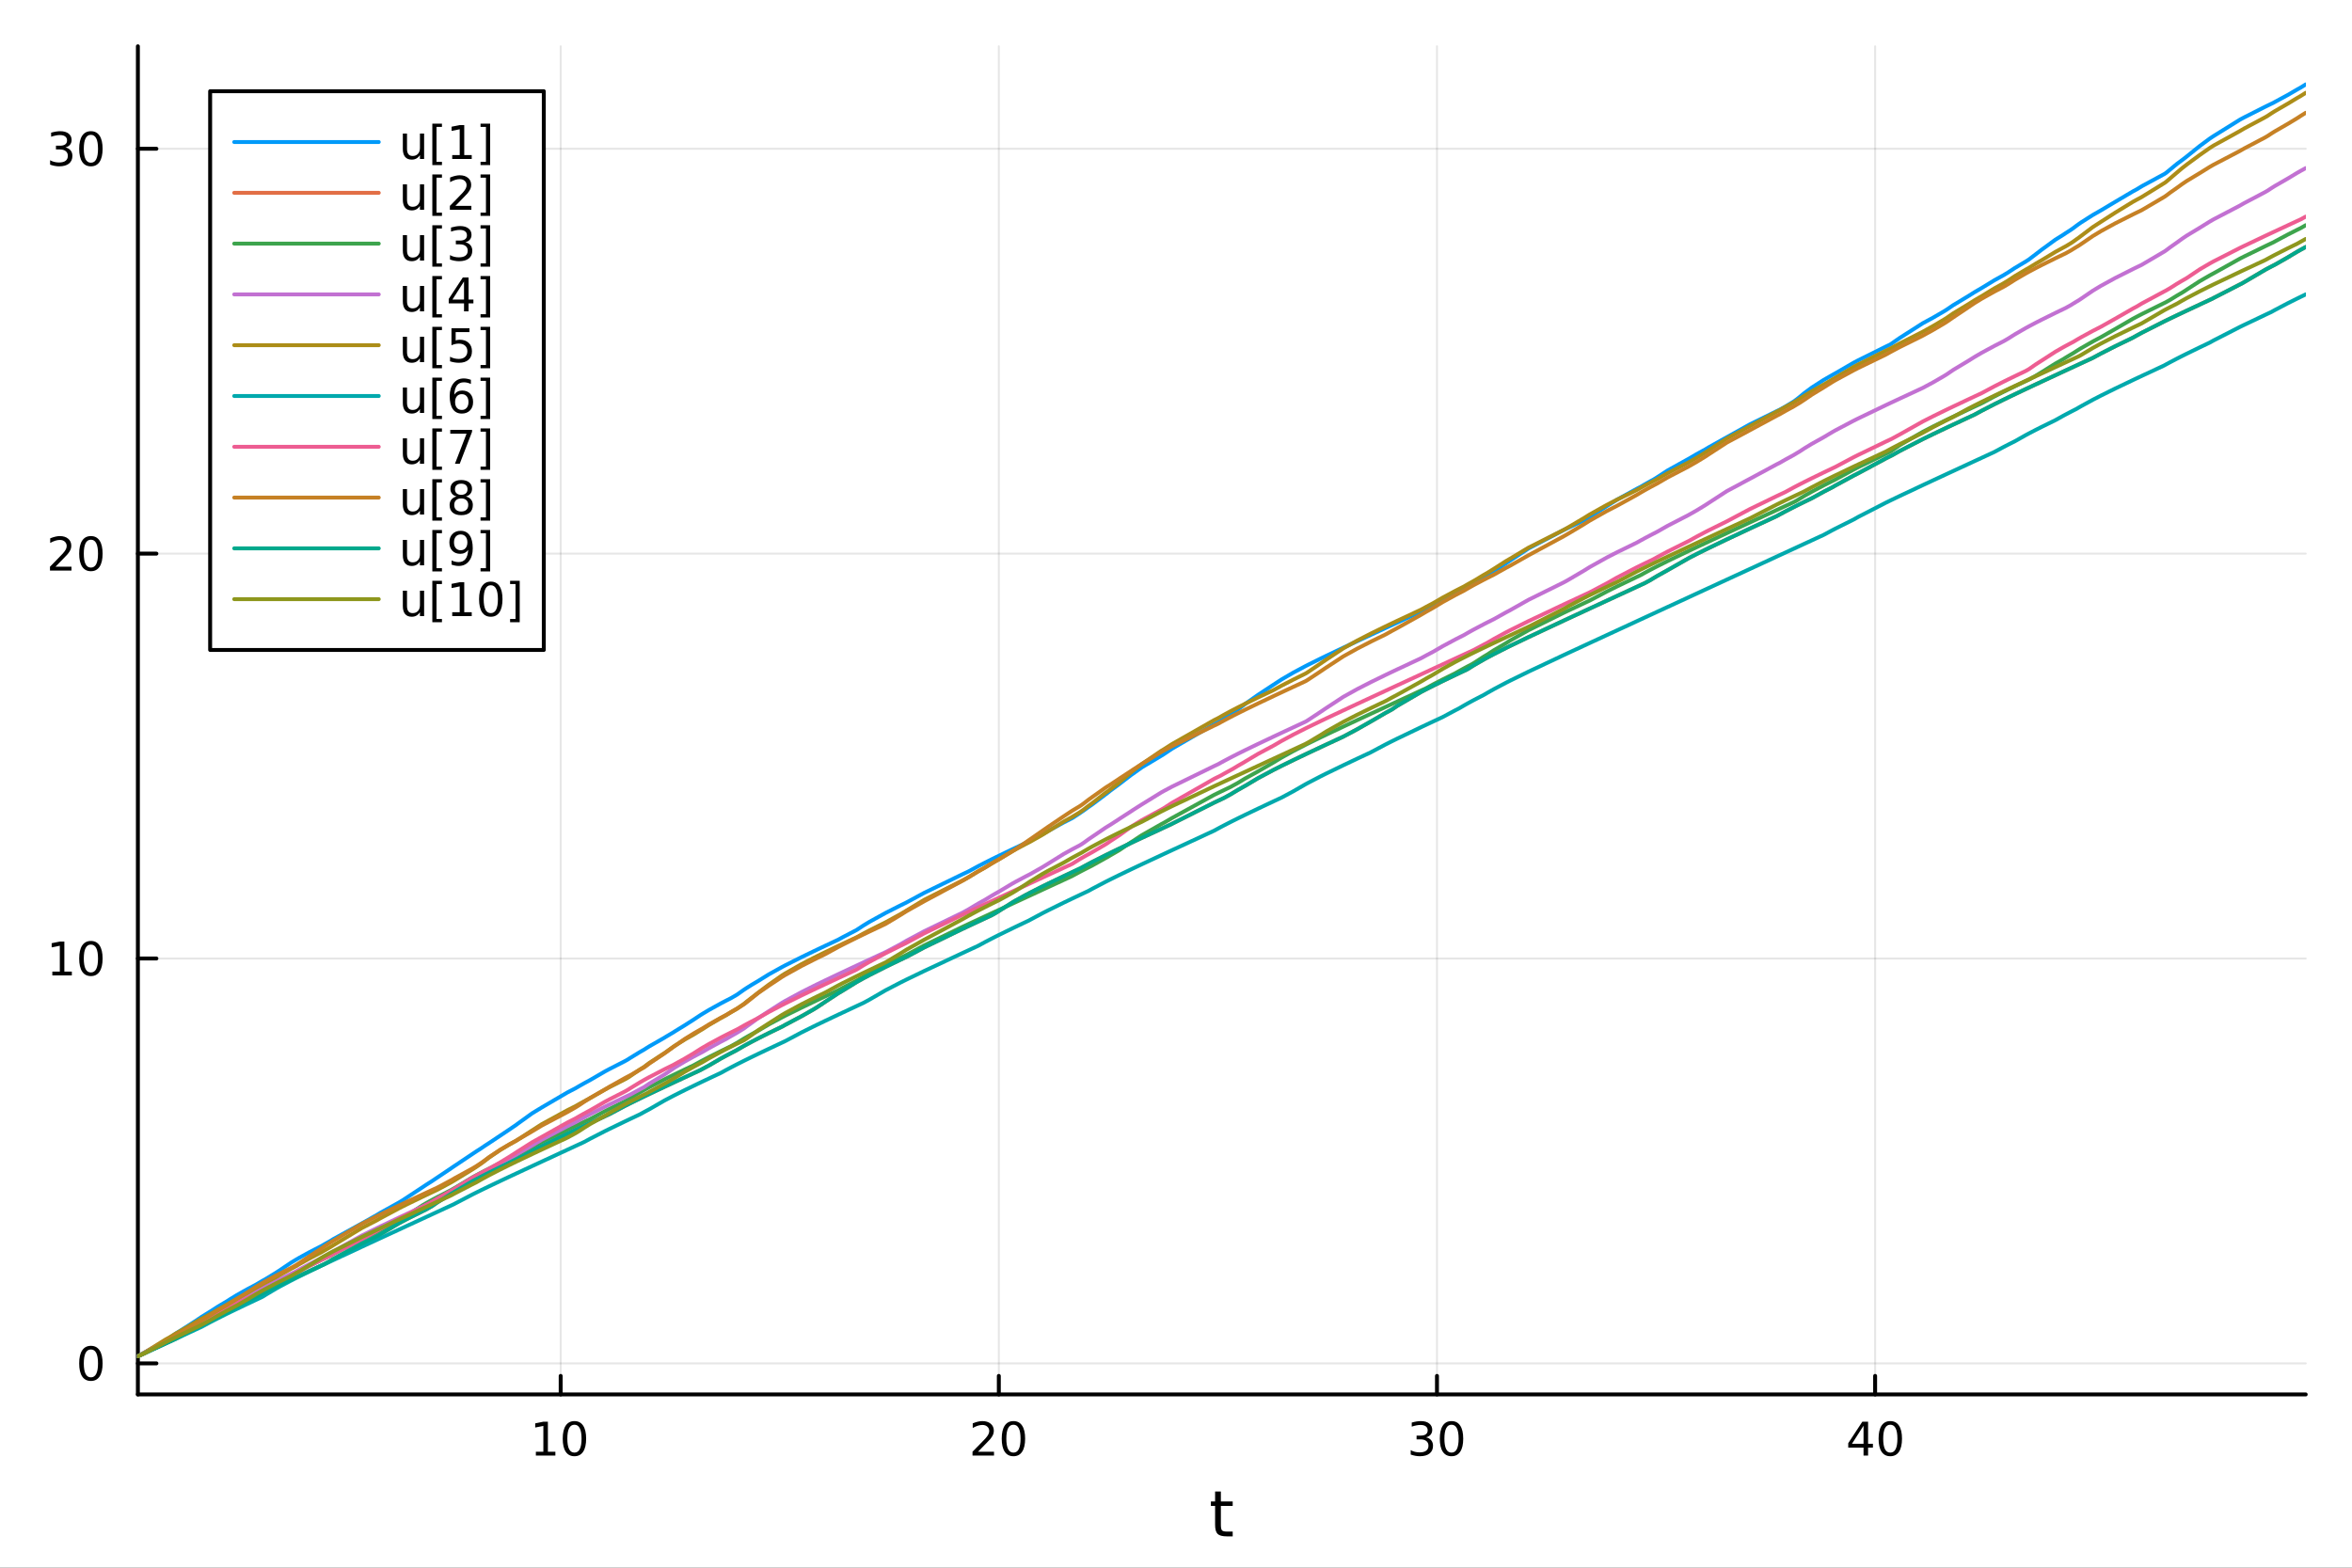<?xml version="1.0" encoding="utf-8"?>
<svg xmlns="http://www.w3.org/2000/svg" xmlns:xlink="http://www.w3.org/1999/xlink" width="600" height="400" viewBox="0 0 2400 1600">
<rect x="0" y="0" width="2400" height="1600" fill="#333333" stroke="none"/>
<defs>
  <clipPath id="clip060">
    <rect x="0" y="0" width="2400" height="1600"/>
  </clipPath>
</defs>
<path clip-path="url(#clip060)" d="M0 1600 L2400 1600 L2400 0 L0 0  Z" fill="#ffffff" fill-rule="evenodd" fill-opacity="1"/>
<defs>
  <clipPath id="clip061">
    <rect x="480" y="0" width="1681" height="1600"/>
  </clipPath>
</defs>
<path clip-path="url(#clip060)" d="M140.696 1423.18 L2352.76 1423.18 L2352.76 47.244 L140.696 47.244  Z" fill="#ffffff" fill-rule="evenodd" fill-opacity="1"/>
<defs>
  <clipPath id="clip062">
    <rect x="140" y="47" width="2213" height="1377"/>
  </clipPath>
</defs>
<polyline clip-path="url(#clip062)" style="stroke:#000000; stroke-linecap:round; stroke-linejoin:round; stroke-width:2; stroke-opacity:0.1; fill:none" points="572.118,1423.18 572.118,47.244 "/>
<polyline clip-path="url(#clip062)" style="stroke:#000000; stroke-linecap:round; stroke-linejoin:round; stroke-width:2; stroke-opacity:0.1; fill:none" points="1019.21,1423.18 1019.21,47.244 "/>
<polyline clip-path="url(#clip062)" style="stroke:#000000; stroke-linecap:round; stroke-linejoin:round; stroke-width:2; stroke-opacity:0.1; fill:none" points="1466.3,1423.18 1466.3,47.244 "/>
<polyline clip-path="url(#clip062)" style="stroke:#000000; stroke-linecap:round; stroke-linejoin:round; stroke-width:2; stroke-opacity:0.1; fill:none" points="1913.39,1423.18 1913.39,47.244 "/>
<polyline clip-path="url(#clip060)" style="stroke:#000000; stroke-linecap:round; stroke-linejoin:round; stroke-width:4; stroke-opacity:1; fill:none" points="140.696,1423.18 2352.76,1423.18 "/>
<polyline clip-path="url(#clip060)" style="stroke:#000000; stroke-linecap:round; stroke-linejoin:round; stroke-width:4; stroke-opacity:1; fill:none" points="572.118,1423.18 572.118,1404.28 "/>
<polyline clip-path="url(#clip060)" style="stroke:#000000; stroke-linecap:round; stroke-linejoin:round; stroke-width:4; stroke-opacity:1; fill:none" points="1019.21,1423.18 1019.21,1404.28 "/>
<polyline clip-path="url(#clip060)" style="stroke:#000000; stroke-linecap:round; stroke-linejoin:round; stroke-width:4; stroke-opacity:1; fill:none" points="1466.3,1423.18 1466.3,1404.28 "/>
<polyline clip-path="url(#clip060)" style="stroke:#000000; stroke-linecap:round; stroke-linejoin:round; stroke-width:4; stroke-opacity:1; fill:none" points="1913.39,1423.18 1913.39,1404.28 "/>
<path clip-path="url(#clip060)" d="M546.806 1481.64 L554.444 1481.64 L554.444 1455.28 L546.134 1456.95 L546.134 1452.69 L554.398 1451.02 L559.074 1451.02 L559.074 1481.64 L566.713 1481.64 L566.713 1485.58 L546.806 1485.58 L546.806 1481.64 Z" fill="#000000" fill-rule="nonzero" fill-opacity="1" /><path clip-path="url(#clip060)" d="M586.157 1454.1 Q582.546 1454.1 580.717 1457.66 Q578.912 1461.2 578.912 1468.33 Q578.912 1475.44 580.717 1479.01 Q582.546 1482.55 586.157 1482.55 Q589.791 1482.55 591.597 1479.01 Q593.426 1475.44 593.426 1468.33 Q593.426 1461.2 591.597 1457.66 Q589.791 1454.1 586.157 1454.1 M586.157 1450.39 Q591.967 1450.39 595.023 1455 Q598.102 1459.58 598.102 1468.33 Q598.102 1477.06 595.023 1481.67 Q591.967 1486.25 586.157 1486.25 Q580.347 1486.25 577.268 1481.67 Q574.213 1477.06 574.213 1468.33 Q574.213 1459.58 577.268 1455 Q580.347 1450.39 586.157 1450.39 Z" fill="#000000" fill-rule="nonzero" fill-opacity="1" /><path clip-path="url(#clip060)" d="M997.981 1481.64 L1014.3 1481.64 L1014.3 1485.58 L992.356 1485.58 L992.356 1481.64 Q995.018 1478.89 999.601 1474.26 Q1004.21 1469.61 1005.39 1468.27 Q1007.63 1465.74 1008.51 1464.01 Q1009.42 1462.25 1009.42 1460.56 Q1009.42 1457.8 1007.47 1456.07 Q1005.55 1454.33 1002.45 1454.33 Q1000.25 1454.33 997.796 1455.09 Q995.365 1455.86 992.587 1457.41 L992.587 1452.69 Q995.411 1451.55 997.865 1450.97 Q1000.32 1450.39 1002.36 1450.39 Q1007.73 1450.39 1010.92 1453.08 Q1014.11 1455.77 1014.11 1460.26 Q1014.11 1462.39 1013.3 1464.31 Q1012.52 1466.2 1010.41 1468.8 Q1009.83 1469.47 1006.73 1472.69 Q1003.63 1475.88 997.981 1481.64 Z" fill="#000000" fill-rule="nonzero" fill-opacity="1" /><path clip-path="url(#clip060)" d="M1034.11 1454.1 Q1030.5 1454.1 1028.68 1457.66 Q1026.87 1461.2 1026.87 1468.33 Q1026.87 1475.44 1028.68 1479.01 Q1030.5 1482.55 1034.11 1482.55 Q1037.75 1482.55 1039.55 1479.01 Q1041.38 1475.44 1041.38 1468.33 Q1041.38 1461.2 1039.55 1457.66 Q1037.75 1454.1 1034.11 1454.1 M1034.11 1450.39 Q1039.93 1450.39 1042.98 1455 Q1046.06 1459.58 1046.06 1468.33 Q1046.06 1477.06 1042.98 1481.67 Q1039.93 1486.25 1034.11 1486.25 Q1028.3 1486.25 1025.23 1481.67 Q1022.17 1477.06 1022.17 1468.33 Q1022.17 1459.58 1025.23 1455 Q1028.3 1450.39 1034.11 1450.39 Z" fill="#000000" fill-rule="nonzero" fill-opacity="1" /><path clip-path="url(#clip060)" d="M1455.14 1466.95 Q1458.5 1467.66 1460.37 1469.93 Q1462.27 1472.2 1462.27 1475.53 Q1462.27 1480.65 1458.75 1483.45 Q1455.23 1486.25 1448.75 1486.25 Q1446.58 1486.25 1444.26 1485.81 Q1441.97 1485.39 1439.51 1484.54 L1439.51 1480.02 Q1441.46 1481.16 1443.77 1481.74 Q1446.09 1482.32 1448.61 1482.32 Q1453.01 1482.32 1455.3 1480.58 Q1457.62 1478.84 1457.62 1475.53 Q1457.62 1472.48 1455.46 1470.77 Q1453.33 1469.03 1449.51 1469.03 L1445.49 1469.03 L1445.49 1465.19 L1449.7 1465.19 Q1453.15 1465.19 1454.98 1463.82 Q1456.81 1462.43 1456.81 1459.84 Q1456.81 1457.18 1454.91 1455.77 Q1453.03 1454.33 1449.51 1454.33 Q1447.59 1454.33 1445.39 1454.75 Q1443.2 1455.16 1440.56 1456.04 L1440.56 1451.88 Q1443.22 1451.14 1445.53 1450.77 Q1447.87 1450.39 1449.93 1450.39 Q1455.26 1450.39 1458.36 1452.83 Q1461.46 1455.23 1461.46 1459.35 Q1461.46 1462.22 1459.82 1464.21 Q1458.17 1466.18 1455.14 1466.95 Z" fill="#000000" fill-rule="nonzero" fill-opacity="1" /><path clip-path="url(#clip060)" d="M1481.14 1454.1 Q1477.52 1454.1 1475.7 1457.66 Q1473.89 1461.2 1473.89 1468.33 Q1473.89 1475.44 1475.7 1479.01 Q1477.52 1482.55 1481.14 1482.55 Q1484.77 1482.55 1486.57 1479.01 Q1488.4 1475.44 1488.4 1468.33 Q1488.4 1461.2 1486.57 1457.66 Q1484.77 1454.1 1481.14 1454.1 M1481.14 1450.39 Q1486.95 1450.39 1490 1455 Q1493.08 1459.58 1493.08 1468.33 Q1493.08 1477.06 1490 1481.67 Q1486.95 1486.25 1481.14 1486.25 Q1475.32 1486.25 1472.25 1481.67 Q1469.19 1477.06 1469.19 1468.33 Q1469.19 1459.58 1472.25 1455 Q1475.32 1450.39 1481.14 1450.39 Z" fill="#000000" fill-rule="nonzero" fill-opacity="1" /><path clip-path="url(#clip060)" d="M1901.56 1455.09 L1889.75 1473.54 L1901.56 1473.54 L1901.56 1455.09 M1900.33 1451.02 L1906.21 1451.02 L1906.21 1473.54 L1911.14 1473.54 L1911.14 1477.43 L1906.21 1477.43 L1906.21 1485.58 L1901.56 1485.58 L1901.56 1477.43 L1885.96 1477.43 L1885.96 1472.92 L1900.33 1451.02 Z" fill="#000000" fill-rule="nonzero" fill-opacity="1" /><path clip-path="url(#clip060)" d="M1928.87 1454.1 Q1925.26 1454.1 1923.43 1457.66 Q1921.63 1461.2 1921.63 1468.33 Q1921.63 1475.44 1923.43 1479.01 Q1925.26 1482.55 1928.87 1482.55 Q1932.51 1482.55 1934.31 1479.01 Q1936.14 1475.44 1936.14 1468.33 Q1936.14 1461.2 1934.31 1457.66 Q1932.51 1454.1 1928.87 1454.1 M1928.87 1450.39 Q1934.68 1450.39 1937.74 1455 Q1940.82 1459.58 1940.82 1468.33 Q1940.82 1477.06 1937.74 1481.67 Q1934.68 1486.25 1928.87 1486.25 Q1923.06 1486.25 1919.98 1481.67 Q1916.93 1477.06 1916.93 1468.33 Q1916.93 1459.58 1919.98 1455 Q1923.06 1450.39 1928.87 1450.39 Z" fill="#000000" fill-rule="nonzero" fill-opacity="1" /><path clip-path="url(#clip060)" d="M1245.79 1522.27 L1245.79 1532.4 L1257.85 1532.4 L1257.85 1536.95 L1245.79 1536.95 L1245.79 1556.3 Q1245.79 1560.66 1246.96 1561.9 Q1248.17 1563.14 1251.83 1563.14 L1257.85 1563.14 L1257.85 1568.04 L1251.83 1568.04 Q1245.05 1568.04 1242.48 1565.53 Q1239.9 1562.98 1239.9 1556.3 L1239.9 1536.95 L1235.6 1536.95 L1235.6 1532.4 L1239.9 1532.4 L1239.9 1522.27 L1245.79 1522.27 Z" fill="#000000" fill-rule="nonzero" fill-opacity="1" /><polyline clip-path="url(#clip062)" style="stroke:#000000; stroke-linecap:round; stroke-linejoin:round; stroke-width:2; stroke-opacity:0.1; fill:none" points="140.696,1391.48 2352.76,1391.48 "/>
<polyline clip-path="url(#clip062)" style="stroke:#000000; stroke-linecap:round; stroke-linejoin:round; stroke-width:2; stroke-opacity:0.1; fill:none" points="140.696,978.256 2352.76,978.256 "/>
<polyline clip-path="url(#clip062)" style="stroke:#000000; stroke-linecap:round; stroke-linejoin:round; stroke-width:2; stroke-opacity:0.1; fill:none" points="140.696,565.033 2352.76,565.033 "/>
<polyline clip-path="url(#clip062)" style="stroke:#000000; stroke-linecap:round; stroke-linejoin:round; stroke-width:2; stroke-opacity:0.1; fill:none" points="140.696,151.81 2352.76,151.81 "/>
<polyline clip-path="url(#clip060)" style="stroke:#000000; stroke-linecap:round; stroke-linejoin:round; stroke-width:4; stroke-opacity:1; fill:none" points="140.696,1423.18 140.696,47.244 "/>
<polyline clip-path="url(#clip060)" style="stroke:#000000; stroke-linecap:round; stroke-linejoin:round; stroke-width:4; stroke-opacity:1; fill:none" points="140.696,1391.48 159.593,1391.48 "/>
<polyline clip-path="url(#clip060)" style="stroke:#000000; stroke-linecap:round; stroke-linejoin:round; stroke-width:4; stroke-opacity:1; fill:none" points="140.696,978.256 159.593,978.256 "/>
<polyline clip-path="url(#clip060)" style="stroke:#000000; stroke-linecap:round; stroke-linejoin:round; stroke-width:4; stroke-opacity:1; fill:none" points="140.696,565.033 159.593,565.033 "/>
<polyline clip-path="url(#clip060)" style="stroke:#000000; stroke-linecap:round; stroke-linejoin:round; stroke-width:4; stroke-opacity:1; fill:none" points="140.696,151.81 159.593,151.81 "/>
<path clip-path="url(#clip060)" d="M92.751 1377.28 Q89.14 1377.28 87.311 1380.84 Q85.506 1384.38 85.506 1391.51 Q85.506 1398.62 87.311 1402.18 Q89.14 1405.73 92.751 1405.73 Q96.385 1405.73 98.191 1402.18 Q100.02 1398.62 100.02 1391.51 Q100.02 1384.38 98.191 1380.84 Q96.385 1377.28 92.751 1377.28 M92.751 1373.57 Q98.561 1373.57 101.617 1378.18 Q104.696 1382.76 104.696 1391.51 Q104.696 1400.24 101.617 1404.85 Q98.561 1409.43 92.751 1409.43 Q86.941 1409.43 83.862 1404.85 Q80.807 1400.24 80.807 1391.51 Q80.807 1382.76 83.862 1378.18 Q86.941 1373.57 92.751 1373.57 Z" fill="#000000" fill-rule="nonzero" fill-opacity="1" /><path clip-path="url(#clip060)" d="M53.4 991.601 L61.038 991.601 L61.038 965.235 L52.728 966.902 L52.728 962.642 L60.992 960.976 L65.668 960.976 L65.668 991.601 L73.307 991.601 L73.307 995.536 L53.4 995.536 L53.4 991.601 Z" fill="#000000" fill-rule="nonzero" fill-opacity="1" /><path clip-path="url(#clip060)" d="M92.751 964.054 Q89.14 964.054 87.311 967.619 Q85.506 971.161 85.506 978.29 Q85.506 985.397 87.311 988.962 Q89.14 992.503 92.751 992.503 Q96.385 992.503 98.191 988.962 Q100.02 985.397 100.02 978.29 Q100.02 971.161 98.191 967.619 Q96.385 964.054 92.751 964.054 M92.751 960.351 Q98.561 960.351 101.617 964.957 Q104.696 969.54 104.696 978.29 Q104.696 987.017 101.617 991.624 Q98.561 996.207 92.751 996.207 Q86.941 996.207 83.862 991.624 Q80.807 987.017 80.807 978.29 Q80.807 969.54 83.862 964.957 Q86.941 960.351 92.751 960.351 Z" fill="#000000" fill-rule="nonzero" fill-opacity="1" /><path clip-path="url(#clip060)" d="M56.617 578.378 L72.936 578.378 L72.936 582.313 L50.992 582.313 L50.992 578.378 Q53.654 575.623 58.237 570.993 Q62.844 566.341 64.025 564.998 Q66.27 562.475 67.149 560.739 Q68.052 558.98 68.052 557.29 Q68.052 554.535 66.108 552.799 Q64.186 551.063 61.085 551.063 Q58.886 551.063 56.432 551.827 Q54.001 552.591 51.224 554.142 L51.224 549.42 Q54.048 548.285 56.501 547.707 Q58.955 547.128 60.992 547.128 Q66.362 547.128 69.557 549.813 Q72.751 552.498 72.751 556.989 Q72.751 559.119 71.941 561.04 Q71.154 562.938 69.048 565.531 Q68.469 566.202 65.367 569.419 Q62.265 572.614 56.617 578.378 Z" fill="#000000" fill-rule="nonzero" fill-opacity="1" /><path clip-path="url(#clip060)" d="M92.751 550.832 Q89.14 550.832 87.311 554.396 Q85.506 557.938 85.506 565.068 Q85.506 572.174 87.311 575.739 Q89.14 579.28 92.751 579.28 Q96.385 579.28 98.191 575.739 Q100.02 572.174 100.02 565.068 Q100.02 557.938 98.191 554.396 Q96.385 550.832 92.751 550.832 M92.751 547.128 Q98.561 547.128 101.617 551.734 Q104.696 556.318 104.696 565.068 Q104.696 573.794 101.617 578.401 Q98.561 582.984 92.751 582.984 Q86.941 582.984 83.862 578.401 Q80.807 573.794 80.807 565.068 Q80.807 556.318 83.862 551.734 Q86.941 547.128 92.751 547.128 Z" fill="#000000" fill-rule="nonzero" fill-opacity="1" /><path clip-path="url(#clip060)" d="M66.756 150.456 Q70.112 151.173 71.987 153.442 Q73.885 155.71 73.885 159.044 Q73.885 164.159 70.367 166.96 Q66.849 169.761 60.367 169.761 Q58.191 169.761 55.876 169.321 Q53.585 168.905 51.131 168.048 L51.131 163.534 Q53.075 164.669 55.39 165.247 Q57.705 165.826 60.228 165.826 Q64.626 165.826 66.918 164.09 Q69.233 162.354 69.233 159.044 Q69.233 155.988 67.08 154.275 Q64.95 152.539 61.131 152.539 L57.103 152.539 L57.103 148.697 L61.316 148.697 Q64.765 148.697 66.594 147.331 Q68.423 145.942 68.423 143.349 Q68.423 140.687 66.525 139.275 Q64.65 137.84 61.131 137.84 Q59.21 137.84 57.011 138.257 Q54.812 138.674 52.173 139.553 L52.173 135.386 Q54.835 134.646 57.15 134.275 Q59.487 133.905 61.548 133.905 Q66.872 133.905 69.974 136.336 Q73.075 138.743 73.075 142.863 Q73.075 145.734 71.432 147.724 Q69.788 149.692 66.756 150.456 Z" fill="#000000" fill-rule="nonzero" fill-opacity="1" /><path clip-path="url(#clip060)" d="M92.751 137.609 Q89.14 137.609 87.311 141.173 Q85.506 144.715 85.506 151.845 Q85.506 158.951 87.311 162.516 Q89.14 166.058 92.751 166.058 Q96.385 166.058 98.191 162.516 Q100.02 158.951 100.02 151.845 Q100.02 144.715 98.191 141.173 Q96.385 137.609 92.751 137.609 M92.751 133.905 Q98.561 133.905 101.617 138.511 Q104.696 143.095 104.696 151.845 Q104.696 160.572 101.617 165.178 Q98.561 169.761 92.751 169.761 Q86.941 169.761 83.862 165.178 Q80.807 160.572 80.807 151.845 Q80.807 143.095 83.862 138.511 Q86.941 133.905 92.751 133.905 Z" fill="#000000" fill-rule="nonzero" fill-opacity="1" /><polyline clip-path="url(#clip062)" style="stroke:#009af9; stroke-linecap:round; stroke-linejoin:round; stroke-width:4; stroke-opacity:1; fill:none" points="140.696,1384.24 140.696,1384.24 146.704,1380.97 147.815,1380.28 168.78,1368.49 169.671,1367.94 172.899,1365.73 179.372,1361.05 192.454,1352.78 200.569,1347.55 202.766,1346.03 205.612,1344.12 215.029,1338.28 215.511,1337.99 222.218,1333.63 231.773,1327.97 234.594,1326.14 241.655,1321.82 252.425,1315.76 261.028,1311.23 267.209,1307.58 268.748,1306.71 271.4,1305.22 281.738,1298.92 284.953,1296.81 297.202,1288.58 301.909,1285.74 305.326,1283.75 315.163,1278.33 328.425,1271.5 330.944,1270.02 336.456,1266.9 337.31,1266.43 339.989,1264.73 369.404,1248.52 384.477,1240.07 385.215,1239.61 388.234,1237.77 406.882,1227.43 411.228,1224.82 415.824,1221.79 431.171,1211.71 434.693,1209.34 440.062,1205.93 440.748,1205.51 441.868,1204.73 446.285,1201.77 460.362,1192.33 460.773,1192.04 462.424,1190.9 463.019,1190.5 464.17,1189.73 481.734,1178 485.815,1175.27 490.658,1172.2 494.115,1169.82 498.973,1166.66 510.475,1159 519.639,1152.89 527.008,1147.87 527.12,1147.79 527.779,1147.24 542.952,1136.29 552.913,1130.23 579.026,1114.94 587.22,1110.71 587.306,1110.66 591.582,1108.15 596.063,1105.62 602.128,1102.33 617.197,1093.58 621.832,1091.09 637.88,1082.9 641.132,1081.02 642.987,1079.8 652.994,1073.69 657.186,1071.3 657.189,1071.3 659.964,1069.52 662.615,1067.87 677.716,1059.25 679.243,1058.3 687.351,1053.48 688.89,1052.47 698.812,1046.38 707.867,1040.6 714.632,1036.11 716.674,1034.83 723.536,1030.72 735.609,1024.05 740.99,1021.24 746.033,1018.67 751.062,1015.74 751.83,1015.3 752.283,1015.01 758.959,1010.27 759.289,1010.05 761.985,1008.28 766.921,1005.18 773.677,1001.19 784.503,994.458 798.302,986.8 801.053,985.355 817.886,976.874 830.096,970.969 834.159,969.031 841.333,965.633 841.894,965.369 855.314,959.071 860.095,956.441 873.904,949.247 874.227,949.055 881.197,944.484 887.061,940.923 903.515,931.84 903.942,931.617 918.915,924.046 924.723,921.206 925.121,920.976 943.162,911.228 982.134,892.281 988.279,889.393 998.053,884.091 1005.47,880.259 1011.58,877.191 1015.35,875.325 1019.43,873.332 1019.56,873.27 1033,866.809 1036.25,865.269 1046.86,860.265 1049.97,858.81 1051.08,858.289 1063.5,851.609 1069.3,848.169 1085.44,839.39 1093.88,835.1 1094.33,834.833 1101.63,830.086 1102.9,829.186 1103.58,828.712 1106.29,826.877 1110.58,823.737 1114.35,821.143 1114.81,820.794 1128.22,810.709 1130.12,809.277 1132.72,807.161 1141.49,800.71 1141.76,800.521 1142.65,799.838 1153.98,791.104 1156.02,789.701 1165.12,783.186 1185.24,771.165 1188.19,769.313 1195.47,764.419 1196.11,764.008 1238.89,739.181 1242.94,737.164 1245.87,735.464 1249.03,733.41 1255.82,729.242 1255.97,729.146 1257.84,727.883 1263.12,724.054 1269.8,719.088 1270.89,718.227 1283.71,709.203 1299.47,698.847 1307.92,693.345 1319.76,686.449 1332.03,679.911 1333.25,679.286 1334.96,678.413 1347.3,672.274 1353.32,669.35 1370.77,661.041 1384.7,654.503 1398.88,647.898 1399.71,647.512 1413.86,640.947 1419.95,638.126 1420.89,637.692 1425.76,635.438 1450.22,624.121 1455.3,621.774 1462.53,617.86 1471.95,612.992 1484.95,606.546 1488.84,604.333 1493.77,601.622 1496.57,600.12 1498.47,599.112 1502.14,597.199 1503.83,596.181 1514.2,589.496 1517.61,587.465 1524.49,583.006 1536.54,575.1 1540.87,572.163 1559.72,559.766 1595.91,540.808 1600.37,538.647 1616.71,530.866 1621.74,528.077 1622.37,527.681 1639.49,516.639 1650.18,509.881 1670.31,498.82 1674.22,496.818 1678.4,494.359 1684.1,491.154 1687.36,489.378 1690.67,487.326 1701.81,480.089 1723.14,468.247 1723.73,467.937 1731.02,463.656 1740.13,458.657 1743.25,456.739 1762.04,446.257 1785.66,433.1 1813.03,419.612 1816.05,418.17 1821.79,414.981 1830.2,409.875 1830.79,409.476 1833.67,407.339 1836.28,405.256 1841.23,401.149 1848.86,395.511 1860.92,387.766 1861.04,387.696 1869.97,382.576 1872.71,381.073 1891.36,370.271 1896.11,367.756 1924.58,353.628 1928.68,351.67 1928.69,351.66 1930.44,350.522 1930.75,350.29 1938.63,344.836 1961.99,329.928 1972.53,324.216 1984.17,317.436 1986.93,315.678 1993.05,311.486 2008.54,302.156 2014.97,298.126 2022.23,293.887 2035.02,286.075 2044.44,280.876 2049.13,278.013 2056.07,273.461 2067.01,266.968 2070.16,264.942 2070.47,264.718 2077.18,259.593 2083.1,255.031 2097.26,244.685 2105.23,239.713 2107.83,237.953 2113.15,234.543 2115.71,232.75 2118.92,230.32 2121.2,228.67 2123.59,227.005 2135.49,219.449 2143.78,214.713 2158.31,206.042 2176.44,195.333 2180.25,193.279 2185.16,190.294 2185.95,189.825 2208.27,177.734 2208.66,177.533 2208.82,177.438 2210.01,176.621 2210.98,175.877 2214.42,173.045 2221.26,167.373 2226.82,163.263 2230.94,160.084 2231.68,159.475 2244.56,149.086 2254.8,141.499 2257.5,139.694 2259.05,138.691 2285.59,122.17 2287.39,121.189 2290.05,119.768 2311.55,108.889 2313.89,107.748 2317.63,105.939 2319.94,104.827 2321.53,103.924 2334.15,97.097 2334.52,96.905 2344.02,91.357 2347.61,89.374 2352.76,86.186 "/>
<polyline clip-path="url(#clip062)" style="stroke:#e26f46; stroke-linecap:round; stroke-linejoin:round; stroke-width:4; stroke-opacity:1; fill:none" points="140.696,1384.24 140.696,1384.24 146.704,1381.46 147.815,1380.95 168.78,1371.26 169.671,1370.85 172.899,1369.36 179.372,1366.36 192.454,1359.4 200.569,1355.3 202.766,1354.21 205.612,1352.81 215.029,1348.24 215.511,1348.01 222.218,1344.8 231.773,1339.56 234.594,1338.08 241.655,1333.88 252.425,1327.95 261.028,1323.48 267.209,1320.37 268.748,1319.61 271.4,1318.3 281.738,1313.28 284.953,1311.74 297.202,1305.92 301.909,1303.71 305.326,1302.11 315.163,1297.51 328.425,1291.34 330.944,1290.17 336.456,1287.16 337.31,1286.62 339.989,1284.98 369.404,1269.07 384.477,1261.68 385.215,1261.33 388.234,1259.62 406.882,1248.6 411.228,1246.27 415.824,1243.87 431.171,1236.16 434.693,1234.44 440.062,1231.41 440.748,1230.97 441.868,1230.25 446.285,1227.16 460.362,1218.41 460.773,1218.17 462.424,1217.23 463.019,1216.84 464.17,1216.1 481.734,1205.76 485.815,1203.57 490.658,1201.03 494.115,1199.25 498.973,1196.8 510.475,1191.14 519.639,1186.73 527.008,1183.23 527.12,1183.18 527.779,1182.87 542.952,1174.72 552.913,1169.7 579.026,1157.11 587.22,1153.26 587.306,1153.22 591.582,1151.21 596.063,1149.12 602.128,1146.29 617.197,1139.28 621.832,1137.13 637.88,1128.64 641.132,1127 642.987,1126.07 652.994,1121.15 657.186,1119.13 657.189,1119.13 659.964,1117.79 662.615,1116.53 677.716,1109.38 679.243,1108.66 687.351,1104.87 688.89,1104.15 698.812,1099.53 707.867,1095.32 714.632,1092.18 716.674,1091.05 723.536,1087.38 735.609,1080.35 740.99,1077.43 746.033,1074.78 751.062,1072.2 751.83,1071.74 752.283,1071.47 758.959,1067.63 759.289,1067.44 761.985,1065.96 766.921,1063.3 773.677,1059.78 784.503,1054.35 798.302,1047.66 801.053,1046.1 817.886,1037.18 830.096,1030.24 834.159,1027.73 841.333,1022.96 841.894,1022.56 855.314,1013.76 860.095,1010.94 873.904,1002.44 874.227,1002.25 881.197,998.374 887.061,995.25 903.515,986.927 903.942,986.717 918.915,979.481 924.723,976.721 925.121,976.532 943.162,966.911 982.134,948.048 988.279,945.165 998.053,940.6 1005.47,937.146 1011.58,934.309 1015.35,932.235 1019.43,929.711 1019.56,929.634 1033,921.044 1036.25,919.155 1046.86,913.306 1049.97,911.672 1051.08,911.092 1063.5,904.803 1069.3,901.955 1085.44,894.204 1093.88,890.219 1094.33,890.007 1101.63,886.582 1102.9,885.985 1103.58,885.605 1106.29,884.114 1110.58,881.803 1114.35,879.817 1114.81,879.578 1128.22,872.801 1130.12,871.865 1132.72,870.591 1141.49,866.352 1141.76,866.219 1142.65,865.794 1153.98,860.41 1156.02,859.449 1165.12,855.174 1185.24,845.798 1188.19,844.427 1195.47,841.051 1196.11,840.693 1238.89,819.186 1242.94,817.264 1245.87,815.877 1249.03,814.389 1255.82,810.658 1255.97,810.582 1257.84,809.416 1263.12,806.256 1269.8,802.472 1270.89,801.871 1283.71,794.214 1299.47,785.797 1307.92,781.542 1319.76,775.761 1332.03,769.898 1333.25,769.322 1334.96,768.513 1347.3,762.717 1353.32,759.904 1370.77,751.787 1384.7,744.366 1398.88,736.312 1399.71,735.866 1413.86,727.593 1419.95,724.311 1420.89,723.73 1425.76,720.409 1450.22,706.169 1455.3,703.524 1462.53,699.857 1471.95,695.212 1484.95,688.954 1488.84,687.108 1493.77,684.78 1496.57,683.46 1498.47,682.396 1502.14,680.074 1503.83,679.038 1514.2,673.041 1517.61,671.176 1524.49,667.529 1536.54,661.423 1540.87,659.292 1559.72,650.226 1595.91,633.285 1600.37,631.214 1616.71,623.645 1621.74,621.312 1622.37,621.023 1639.49,613.101 1650.18,608.159 1670.31,598.856 1674.22,597.048 1678.4,595.114 1684.1,592.018 1687.36,590.012 1690.67,588.044 1701.81,581.823 1723.14,569.678 1723.73,569.362 1731.02,565.605 1740.13,561.06 1743.25,559.529 1762.04,550.515 1785.66,539.433 1813.03,526.726 1816.05,525.064 1821.79,521.998 1830.2,517.671 1830.79,517.372 1833.67,515.928 1836.28,514.629 1841.23,512.192 1848.86,508.498 1860.92,501.885 1861.04,501.824 1869.97,497.223 1872.71,495.602 1891.36,485.465 1896.11,483.047 1924.58,467.728 1928.68,465.692 1928.69,465.684 1930.44,464.826 1930.75,464.672 1938.63,460.224 1961.99,448.199 1972.53,443.075 1984.17,437.53 1986.93,436.222 1993.05,433.344 2008.54,426.101 2014.97,423.11 2022.23,419.163 2035.02,412.581 2044.44,407.93 2049.13,405.656 2056.07,402.328 2067.01,397.137 2070.16,395.655 2070.47,395.509 2077.18,392.364 2083.1,389.598 2097.26,383.005 2105.23,379.305 2107.83,378.099 2113.15,375.637 2115.71,374.451 2118.92,372.965 2121.2,371.908 2123.59,370.803 2135.49,365.295 2143.78,360.822 2158.31,353.419 2176.44,344.627 2180.25,342.489 2185.16,339.823 2185.95,339.399 2208.27,328.099 2208.66,327.907 2208.82,327.83 2210.01,327.25 2210.98,326.778 2214.42,325.114 2221.26,321.838 2226.82,319.201 2230.94,317.25 2231.68,316.904 2244.56,310.863 2254.8,306.087 2257.5,304.831 2259.05,303.977 2285.59,290.331 2287.39,289.447 2290.05,287.926 2311.55,275.275 2313.89,274.025 2317.63,272.064 2319.94,270.87 2321.53,270.057 2334.15,262.867 2334.52,262.633 2344.02,256.933 2347.61,254.908 2352.76,252.094 "/>
<polyline clip-path="url(#clip062)" style="stroke:#3da44d; stroke-linecap:round; stroke-linejoin:round; stroke-width:4; stroke-opacity:1; fill:none" points="140.696,1384.24 140.696,1384.24 146.704,1380.97 147.815,1380.38 168.78,1369.78 169.671,1369.35 172.899,1367.5 179.372,1363.94 192.454,1357.14 200.569,1353.1 202.766,1352.02 205.612,1350.63 215.029,1346.1 215.511,1345.87 222.218,1342.15 231.773,1337.11 234.594,1335.67 241.655,1332.13 252.425,1326.87 261.028,1322.74 267.209,1319.31 268.748,1318.48 271.4,1317.07 281.738,1310.97 284.953,1308.91 297.202,1301.67 301.909,1299.09 305.326,1297.26 315.163,1292.18 328.425,1285.62 330.944,1284.4 336.456,1281.75 337.31,1281.34 339.989,1279.83 369.404,1264.66 384.477,1257.41 385.215,1256.99 388.234,1255.31 406.882,1245.56 411.228,1243.04 415.824,1240.08 431.171,1230.15 434.693,1228.1 440.062,1225.1 440.748,1224.72 441.868,1224.11 446.285,1221.75 460.362,1214.56 460.773,1214.32 462.424,1213.36 463.019,1213.02 464.17,1212.36 481.734,1201.81 485.815,1199.59 490.658,1197.02 494.115,1195.22 498.973,1192.75 510.475,1187.06 519.639,1182.63 527.008,1179.12 527.12,1179.06 527.779,1178.69 542.952,1170.56 552.913,1165.55 579.026,1152.98 587.22,1149.12 587.306,1149.08 591.582,1147.08 596.063,1144.98 602.128,1142.15 617.197,1134.14 621.832,1131.79 637.88,1123.92 641.132,1122.08 642.987,1120.88 652.994,1114.85 657.186,1112.49 657.189,1112.49 659.964,1110.97 662.615,1109.54 677.716,1101.77 679.243,1101.01 687.351,1097.03 688.89,1096.28 698.812,1091.51 707.867,1087.22 714.632,1083.5 716.674,1082.41 723.536,1078.83 735.609,1072.78 740.99,1070.15 746.033,1067.72 751.062,1064.9 751.83,1064.47 752.283,1064.23 758.959,1060.12 759.289,1059.93 761.985,1058.36 766.921,1055.57 773.677,1051.91 784.503,1045.54 798.302,1038.14 801.053,1036.73 817.886,1028.4 830.096,1022.55 834.159,1020.62 841.333,1017.24 841.894,1016.98 855.314,1010.7 860.095,1008.07 873.904,1000.89 874.227,1000.73 881.197,996.704 887.061,993.489 903.515,985.007 903.942,984.794 918.915,977.488 924.723,974.711 925.121,974.485 943.162,964.854 982.134,945.984 988.279,943.1 998.053,938.534 1005.47,935.081 1011.58,932.243 1015.35,930.491 1019.43,928.601 1019.56,928.542 1033,922.313 1036.25,920.811 1046.86,915.899 1049.97,914.464 1051.08,913.949 1063.5,908.203 1069.3,905.523 1085.44,898.062 1093.88,894.163 1094.33,893.913 1101.63,889.976 1102.9,889.306 1103.58,888.95 1106.29,887.548 1110.58,885.359 1114.35,883.463 1114.81,883.192 1128.22,875.716 1130.12,874.711 1132.72,873.124 1141.49,868.064 1141.76,867.91 1142.65,867.338 1153.98,859.697 1156.02,858.438 1165.12,852.428 1185.24,841.004 1188.19,839.458 1195.47,835.167 1196.11,834.801 1238.89,811.271 1242.94,809.291 1245.87,807.868 1249.03,806.346 1255.82,803.099 1255.97,803.018 1257.84,801.963 1263.12,799.067 1269.8,795.004 1270.89,794.366 1283.71,787.279 1299.47,778.189 1307.92,773.077 1319.76,766.529 1332.03,760.202 1333.25,759.592 1334.96,758.739 1347.3,752.707 1353.32,749.818 1370.77,741.569 1384.7,735.055 1398.88,728.463 1399.71,728.077 1413.86,721.519 1419.95,718.699 1420.89,718.265 1425.76,716.012 1450.22,704.698 1455.3,702.351 1462.53,698.438 1471.95,693.57 1484.95,687.125 1488.84,684.911 1493.77,682.2 1496.57,680.698 1498.47,679.69 1502.14,677.778 1503.83,676.759 1514.2,670.075 1517.61,668.044 1524.49,663.585 1536.54,656.54 1540.87,653.814 1559.72,643.161 1595.91,625.258 1600.37,623.144 1616.71,615.474 1621.74,613.122 1622.37,612.831 1639.49,603.765 1650.18,598.445 1670.31,588.776 1674.22,586.927 1678.4,584.605 1684.1,581.549 1687.36,579.843 1690.67,578.137 1701.81,572.56 1723.14,562.299 1723.73,562.015 1731.02,558.577 1740.13,554.309 1743.25,552.851 1762.04,544.11 1785.66,533.163 1813.03,520.506 1816.05,519.108 1821.79,516.456 1830.2,512.571 1830.79,512.296 1833.67,510.717 1836.28,509.082 1841.23,506.104 1848.86,501.781 1860.92,495.385 1861.04,495.325 1869.97,490.823 1872.71,489.465 1891.36,479.293 1896.11,476.87 1924.58,463.023 1928.68,461.083 1928.69,461.074 1930.44,459.942 1930.75,459.712 1938.63,454.282 1961.99,440.752 1972.53,435.321 1984.17,429.568 1986.93,428.226 1993.05,425.284 2008.54,417.939 2014.97,414.922 2022.23,411.527 2035.02,404.671 2044.44,399.898 2049.13,397.58 2056.07,394.201 2067.01,388.958 2070.16,387.464 2070.47,387.288 2077.18,383.597 2083.1,379.987 2097.26,371.117 2105.23,366.645 2107.83,365.014 2113.15,361.823 2115.71,360.343 2118.92,358.257 2121.2,356.823 2123.59,355.362 2135.49,348.552 2143.78,344.146 2158.31,335.825 2176.44,325.329 2180.25,323.301 2185.16,320.753 2185.95,320.345 2208.27,309.335 2208.66,309.146 2208.82,309.07 2210.01,308.498 2210.98,307.945 2214.42,306.021 2221.26,301.787 2226.82,298.561 2230.94,295.91 2231.68,295.385 2244.56,287.005 2254.8,281.125 2257.5,279.654 2259.05,278.825 2285.59,263.992 2287.39,263.068 2290.05,261.724 2311.55,251.22 2313.89,250.102 2317.63,248.325 2319.94,247.231 2321.53,246.338 2334.15,239.576 2334.52,239.385 2344.02,234.58 2347.61,232.806 2352.76,229.864 "/>
<polyline clip-path="url(#clip062)" style="stroke:#c271d2; stroke-linecap:round; stroke-linejoin:round; stroke-width:4; stroke-opacity:1; fill:none" points="140.696,1384.24 140.696,1384.24 146.704,1381.46 147.815,1380.85 168.78,1368.71 169.671,1368.23 172.899,1366.54 179.372,1362.7 192.454,1355.53 200.569,1350.72 202.766,1349.48 205.612,1347.9 215.029,1342.89 215.511,1342.64 222.218,1339.22 231.773,1334.48 234.594,1332.86 241.655,1328.96 252.425,1323.33 261.028,1318.36 267.209,1314.99 268.748,1314.17 271.4,1312.78 281.738,1307.5 284.953,1305.91 297.202,1299.94 301.909,1297.68 305.326,1295.76 315.163,1290.48 328.425,1283.76 330.944,1282.29 336.456,1279.2 337.31,1278.73 339.989,1277.28 369.404,1260.95 384.477,1253.5 385.215,1253.14 388.234,1251.68 406.882,1242.82 411.228,1240.78 415.824,1238.63 431.171,1231.47 434.693,1229.83 440.062,1227.34 440.748,1227.02 441.868,1226.5 446.285,1224.45 460.362,1216.97 460.773,1216.76 462.424,1215.92 463.019,1215.62 464.17,1215.03 481.734,1206.4 485.815,1204.1 490.658,1201.06 494.115,1198.68 498.973,1195.13 510.475,1187.65 519.639,1182.33 527.008,1178.33 527.12,1178.27 527.779,1177.86 542.952,1169.12 552.913,1163.14 579.026,1149.38 587.22,1145.36 587.306,1145.32 591.582,1142.89 596.063,1140.43 602.128,1137.21 617.197,1129.59 621.832,1127.32 637.88,1119.62 641.132,1118.08 642.987,1117.21 652.994,1111.76 657.186,1109.57 657.189,1109.57 659.964,1107.67 662.615,1105.91 677.716,1096.88 679.243,1095.89 687.351,1090.33 688.89,1089.34 698.812,1083.36 707.867,1078.34 714.632,1074.78 716.674,1073.73 723.536,1069.72 735.609,1063.16 740.99,1060.38 746.033,1057.42 751.062,1054.59 751.83,1054.16 752.283,1053.87 758.959,1049.78 759.289,1049.55 761.985,1047.51 766.921,1044.01 773.677,1039.06 784.503,1032.06 798.302,1023.26 801.053,1021.66 817.886,1012.56 830.096,1006.42 834.159,1004.42 841.333,1000.95 841.894,1000.68 855.314,994.299 860.095,992.047 873.904,985.583 874.227,985.433 881.197,982.186 887.061,979.46 903.515,971.828 903.942,971.63 918.915,963.69 924.723,960.288 925.121,960.062 943.162,950.409 982.134,931.524 988.279,928.143 998.053,922.289 1005.47,918.171 1011.58,914.437 1015.35,912.241 1019.43,909.95 1019.56,909.868 1033,901.807 1036.25,900.005 1046.86,894.366 1049.97,892.776 1051.08,892.211 1063.5,885.162 1069.3,881.609 1085.44,871.571 1093.88,866.907 1094.33,866.665 1101.63,862.836 1102.9,862.067 1103.58,861.66 1106.29,859.837 1110.58,856.714 1114.35,854.133 1114.81,853.828 1128.22,844.686 1130.12,843.516 1132.72,841.951 1141.49,836.279 1141.76,836.084 1142.65,835.465 1153.98,828.174 1156.02,826.781 1165.12,820.994 1185.24,808.606 1188.19,806.979 1195.47,803.101 1196.11,802.765 1238.89,781.886 1242.94,779.983 1245.87,778.353 1249.03,776.636 1255.82,773.053 1255.97,772.979 1257.84,772.013 1263.12,769.333 1269.8,766.013 1270.89,765.476 1283.71,759.275 1299.47,751.81 1307.92,747.847 1319.76,742.328 1332.03,736.624 1333.25,735.949 1334.96,734.859 1347.3,726.687 1353.32,722.624 1370.77,711.198 1384.7,703.437 1398.88,696.168 1399.71,695.755 1413.86,688.852 1419.95,685.939 1420.89,685.492 1425.76,683.184 1450.22,671.717 1455.3,668.935 1462.53,665.121 1471.95,659.632 1484.95,652.663 1488.84,650.674 1493.77,648.196 1496.57,646.562 1498.47,645.473 1502.14,643.424 1503.83,642.499 1514.2,637.027 1517.61,635.288 1524.49,631.844 1536.54,625.111 1540.87,622.825 1559.72,612.17 1595.91,594.267 1600.37,591.779 1616.71,582.16 1621.74,579.026 1622.37,578.65 1639.49,569.079 1650.18,563.593 1670.31,553.762 1674.22,551.564 1678.4,549.282 1684.1,546.271 1687.36,544.586 1690.67,542.898 1701.81,536.556 1723.14,525.565 1723.73,525.215 1731.02,521.093 1740.13,515.541 1743.25,513.48 1762.04,501.28 1785.66,488.621 1813.03,473.861 1816.05,472.352 1821.79,469.058 1830.2,464.487 1830.79,464.119 1833.67,462.37 1836.28,460.825 1841.23,457.583 1848.86,452.952 1860.92,446.239 1861.04,446.167 1869.97,440.843 1872.71,439.291 1891.36,429.451 1896.11,427.077 1924.58,413.378 1928.68,411.448 1928.69,411.44 1930.44,410.622 1930.75,410.474 1938.63,406.783 1961.99,395.917 1972.53,390.252 1984.17,383.505 1986.93,381.752 1993.05,377.57 2008.54,368.256 2014.97,364.231 2022.23,359.995 2035.02,353.086 2044.44,348.29 2049.13,345.572 2056.07,341.186 2067.01,334.87 2070.16,333.153 2070.47,332.985 2077.18,329.445 2083.1,326.416 2097.26,319.415 2105.23,315.578 2107.83,314.336 2113.15,311.376 2115.71,309.765 2118.92,307.812 2121.2,306.461 2123.59,304.87 2135.49,296.728 2143.78,291.734 2158.31,283.776 2176.44,274.648 2180.25,272.791 2185.16,270.424 2185.95,269.971 2208.27,256.848 2208.66,256.637 2208.82,256.538 2210.01,255.691 2210.98,255.011 2214.42,252.385 2221.26,247.584 2226.82,243.555 2230.94,240.773 2231.68,240.294 2244.56,232.514 2254.8,226.159 2257.5,224.594 2259.05,223.717 2285.59,209.849 2287.39,208.798 2290.05,207.284 2311.55,195.948 2313.89,194.574 2317.63,192.12 2319.94,190.661 2321.53,189.681 2334.15,182.403 2334.52,182.201 2344.02,176.45 2347.61,174.411 2352.76,171.581 "/>
<polyline clip-path="url(#clip062)" style="stroke:#ac8d18; stroke-linecap:round; stroke-linejoin:round; stroke-width:4; stroke-opacity:1; fill:none" points="140.696,1384.24 140.696,1384.24 146.704,1380.97 147.815,1380.28 168.78,1367.23 169.671,1366.73 172.899,1364.96 179.372,1361 192.454,1353.67 200.569,1348.8 202.766,1347.54 205.612,1345.95 215.029,1340.9 215.511,1340.65 222.218,1336.67 231.773,1331.38 234.594,1329.64 241.655,1325.5 252.425,1319.61 261.028,1314.51 267.209,1311.07 268.748,1310.24 271.4,1308.82 281.738,1303.48 284.953,1301.59 297.202,1294.83 301.909,1292.37 305.326,1290.32 315.163,1284.77 328.425,1277.83 330.944,1276.34 336.456,1273.19 337.31,1272.71 339.989,1271.01 369.404,1253.22 384.477,1245.5 385.215,1245.07 388.234,1243.33 406.882,1233.35 411.228,1231.15 415.824,1228.87 431.171,1221.43 434.693,1219.75 440.062,1217.2 440.748,1216.88 441.868,1216.35 446.285,1214.27 460.362,1206.72 460.773,1206.47 462.424,1205.48 463.019,1205.12 464.17,1204.45 481.734,1193.71 485.815,1191.11 490.658,1187.78 494.115,1185.24 498.973,1181.49 510.475,1173.67 519.639,1168.19 527.008,1164.1 527.12,1164.02 527.779,1163.55 542.952,1153.72 552.913,1147.33 579.026,1133.08 587.22,1128.99 587.306,1128.94 591.582,1126.49 596.063,1124.01 602.128,1120.76 617.197,1112.09 621.832,1109.62 637.88,1101.46 641.132,1099.58 642.987,1098.37 652.994,1091.52 657.186,1088.91 657.189,1088.91 659.964,1086.76 662.615,1084.8 677.716,1074.97 679.243,1073.94 687.351,1068.13 688.89,1067.11 698.812,1060.95 707.867,1055.83 714.632,1051.67 716.674,1050.48 723.536,1046.06 735.609,1039.03 740.99,1036.11 746.033,1033.04 751.062,1030.12 751.83,1029.69 752.283,1029.39 758.959,1024.68 759.289,1024.43 761.985,1022.2 766.921,1018.39 773.677,1013.11 784.503,1004.97 798.302,995.327 801.053,993.613 817.886,984.043 830.096,977.729 834.159,975.698 841.333,972.171 841.894,971.898 855.314,965.451 860.095,963.184 873.904,956.691 874.227,956.54 881.197,952.731 887.061,949.651 903.515,941.403 903.942,941.194 918.915,932.983 924.723,929.516 925.121,929.249 943.162,918.352 982.134,898.641 988.279,895.218 998.053,889.317 1005.47,885.175 1011.58,881.426 1015.35,879.223 1019.43,876.925 1019.56,876.842 1033,868.767 1036.25,866.962 1046.86,861.318 1049.97,859.727 1051.08,859.161 1063.5,852.109 1069.3,848.555 1085.44,838.515 1093.88,833.85 1094.33,833.567 1101.63,829.173 1102.9,828.323 1103.58,827.876 1106.29,825.9 1110.58,822.57 1114.35,819.836 1114.81,819.472 1128.22,809.051 1130.12,807.755 1132.72,805.806 1141.49,799.124 1141.76,798.904 1142.65,798.123 1153.98,788.428 1156.02,786.718 1165.12,779.818 1185.24,766.118 1188.19,764.379 1195.47,759.707 1196.11,759.313 1238.89,734.966 1242.94,732.963 1245.87,731.271 1249.03,729.497 1255.82,725.813 1255.97,725.738 1257.84,724.75 1263.12,722.015 1269.8,718.643 1270.89,718.099 1283.71,711.835 1299.47,704.329 1307.92,699.703 1319.76,693.591 1332.03,687.528 1333.25,686.827 1334.96,685.703 1347.3,677.348 1353.32,673.226 1370.77,661.698 1384.7,653.897 1398.88,646.606 1399.71,646.192 1413.86,639.277 1419.95,636.362 1420.89,635.915 1425.76,633.604 1450.22,622.132 1455.3,619.35 1462.53,615.535 1471.95,610.046 1484.95,603.077 1488.84,601.087 1493.77,598.609 1496.57,596.975 1498.47,595.887 1502.14,593.837 1503.83,592.913 1514.2,586.674 1517.61,584.75 1524.49,580.463 1536.54,572.756 1540.87,570.23 1559.72,558.935 1595.91,540.643 1600.37,538.138 1616.71,528.479 1621.74,525.337 1622.37,524.96 1639.49,515.374 1650.18,509.882 1670.31,500.047 1674.22,497.848 1678.4,495.566 1684.1,492.554 1687.36,490.868 1690.67,489.18 1701.81,482.837 1723.14,471.847 1723.73,471.496 1731.02,467.374 1740.13,461.822 1743.25,459.761 1762.04,447.561 1785.66,434.901 1813.03,420.142 1816.05,418.633 1821.79,415.339 1830.2,410.768 1830.79,410.4 1833.67,408.65 1836.28,407.106 1841.23,403.863 1848.86,399.233 1860.92,392.52 1861.04,392.447 1869.97,387.123 1872.71,385.572 1891.36,374.563 1896.11,372.017 1924.58,357.796 1928.68,355.832 1928.69,355.824 1930.44,354.993 1930.75,354.814 1938.63,350.472 1961.99,338.607 1972.53,332.739 1984.17,325.854 1986.93,324.078 1993.05,319.854 2008.54,310.472 2014.97,306.43 2022.23,302.18 2035.02,294.355 2044.44,289.15 2049.13,286.286 2056.07,281.731 2067.01,275.236 2070.16,273.482 2070.47,273.282 2077.18,269.151 2083.1,265.729 2097.26,257.15 2105.23,252.777 2107.83,251.398 2113.15,248.203 2115.71,246.497 2118.92,244.163 2121.2,242.573 2123.59,240.756 2135.49,231.787 2143.78,226.429 2158.31,217.095 2176.44,205.985 2180.25,203.88 2185.16,201.25 2185.95,200.758 2208.27,186.982 2208.66,186.764 2208.82,186.662 2210.01,185.796 2210.98,185.013 2214.42,182.056 2221.26,176.187 2226.82,171.502 2230.94,168.328 2231.68,167.719 2244.56,158.244 2254.8,151.088 2257.5,149.367 2259.05,148.408 2285.59,133.749 2287.39,132.671 2290.05,131.121 2311.55,119.61 2313.89,118.225 2317.63,115.757 2319.94,114.289 2321.53,113.304 2334.15,105.996 2334.52,105.794 2344.02,100.029 2347.61,97.986 2352.76,94.726 "/>
<polyline clip-path="url(#clip062)" style="stroke:#00a9ad; stroke-linecap:round; stroke-linejoin:round; stroke-width:4; stroke-opacity:1; fill:none" points="140.696,1384.24 140.696,1384.24 146.704,1381.46 147.815,1380.95 168.78,1371.26 169.671,1370.85 172.899,1369.36 179.372,1366.36 192.454,1360.32 200.569,1356.57 202.766,1355.55 205.612,1354.24 215.029,1349.18 215.511,1348.93 222.218,1345.48 231.773,1340.72 234.594,1339.34 241.655,1335.93 252.425,1330.79 261.028,1326.74 267.209,1323.84 268.748,1322.98 271.4,1321.29 281.738,1315.16 284.953,1313.37 297.202,1306.87 301.909,1304.47 305.326,1302.76 315.163,1297.93 328.425,1291.57 330.944,1290.38 336.456,1287.77 337.31,1287.37 339.989,1286.11 369.404,1272.39 384.477,1265.41 385.215,1265.06 388.234,1263.67 406.882,1255.04 411.228,1253.03 415.824,1250.9 431.171,1243.81 434.693,1242.18 440.062,1239.7 440.748,1239.38 441.868,1238.86 446.285,1236.82 460.362,1230.31 460.773,1230.12 462.424,1229.36 463.019,1229.09 464.17,1228.45 481.734,1219.27 485.815,1217.23 490.658,1214.85 494.115,1213.16 498.973,1210.82 510.475,1205.34 519.639,1201.02 527.008,1197.57 527.12,1197.51 527.779,1197.21 542.952,1190.14 552.913,1185.51 579.026,1173.42 587.22,1169.63 587.306,1169.59 591.582,1167.61 596.063,1165.54 602.128,1162.25 617.197,1154.51 621.832,1152.22 637.88,1144.47 641.132,1142.92 642.987,1142.04 652.994,1137.32 657.186,1135.01 657.189,1135 659.964,1133.51 662.615,1132.1 677.716,1123.39 679.243,1122.57 687.351,1118.31 688.89,1117.53 698.812,1112.55 707.867,1108.14 714.632,1104.89 716.674,1103.91 723.536,1100.66 735.609,1094.99 740.99,1092.03 746.033,1089.35 751.062,1086.75 751.83,1086.35 752.283,1086.12 758.959,1082.77 759.289,1082.6 761.985,1081.27 766.921,1078.86 773.677,1075.59 784.503,1070.44 798.302,1063.95 801.053,1062.66 817.886,1053.72 830.096,1047.65 834.159,1045.67 841.333,1042.22 841.894,1041.95 855.314,1035.59 860.095,1033.35 873.904,1026.89 874.227,1026.74 881.197,1023.5 887.061,1020.3 903.515,1010.77 903.942,1010.54 918.915,1002.77 924.723,999.879 925.121,999.682 943.162,990.972 982.134,972.713 988.279,969.861 998.053,965.33 1005.47,961.311 1011.58,958.13 1015.35,956.208 1019.43,954.164 1019.56,954.101 1033,947.526 1036.25,945.967 1046.86,940.918 1049.97,939.453 1051.08,938.829 1063.5,932.165 1069.3,929.203 1085.44,921.252 1093.88,917.208 1094.33,916.993 1101.63,913.533 1102.9,912.931 1103.58,912.611 1106.29,911.338 1110.58,909.324 1114.35,907.236 1114.81,906.985 1128.22,899.961 1130.12,899.001 1132.72,897.696 1141.49,893.378 1141.76,893.243 1142.65,892.811 1153.98,887.364 1156.02,886.395 1165.12,882.091 1185.24,872.681 1188.19,871.307 1195.47,867.925 1196.11,867.626 1238.89,847.817 1242.94,845.602 1245.87,844.033 1249.03,842.374 1255.82,838.889 1255.97,838.818 1257.84,837.874 1263.12,835.247 1269.8,831.979 1270.89,831.45 1283.71,825.311 1299.47,817.886 1307.92,813.936 1319.76,807.579 1332.03,800.494 1333.25,799.829 1334.96,798.904 1347.3,792.486 1353.32,789.474 1370.77,781.008 1384.7,774.409 1398.88,767.771 1399.71,767.308 1413.86,759.793 1419.95,756.715 1420.89,756.247 1425.76,753.839 1450.22,742.101 1455.3,739.711 1462.53,736.322 1471.95,731.926 1484.95,724.966 1488.84,722.979 1493.77,720.094 1496.57,718.509 1498.47,717.451 1502.14,715.452 1503.83,714.548 1514.2,709.175 1517.61,707.166 1524.49,703.29 1536.54,696.919 1540.87,694.723 1559.72,685.482 1595.91,668.436 1600.37,666.36 1616.71,658.779 1621.74,656.444 1622.37,656.155 1639.49,648.229 1650.18,643.286 1670.31,633.981 1674.22,632.173 1678.4,630.238 1684.1,627.607 1687.36,626.099 1690.67,624.568 1701.81,619.419 1723.14,609.565 1723.73,609.287 1731.02,605.919 1740.13,601.711 1743.25,600.268 1762.04,591.586 1785.66,580.668 1813.03,568.023 1816.05,566.625 1821.79,563.973 1830.2,560.089 1830.79,559.815 1833.67,558.485 1836.28,557.279 1841.23,554.988 1848.86,551.465 1860.92,545.89 1861.04,545.836 1869.97,541.03 1872.71,539.6 1891.36,530.287 1896.11,527.595 1924.58,512.929 1928.68,510.936 1928.69,510.928 1930.44,510.086 1930.75,509.934 1938.63,506.158 1961.99,495.162 1972.53,490.248 1984.17,484.844 1986.93,483.56 1993.05,480.726 2008.54,473.553 2014.97,470.579 2022.23,467.219 2035.02,461.305 2044.44,456.24 2049.13,453.816 2056.07,450.318 2067.01,444.146 2070.16,442.459 2070.47,442.294 2077.18,438.805 2083.1,435.81 2097.26,428.861 2105.23,424.422 2107.83,423.026 2113.15,420.238 2115.71,418.921 2118.92,417.29 2121.2,415.942 2123.59,414.562 2135.49,408.049 2143.78,403.773 2158.31,396.579 2176.44,387.914 2180.25,386.116 2185.16,383.811 2185.95,383.438 2208.27,373.032 2208.66,372.813 2208.82,372.725 2210.01,372.067 2210.98,371.534 2214.42,369.675 2221.26,366.09 2226.82,363.263 2230.94,361.199 2231.68,360.835 2244.56,354.556 2254.8,349.668 2257.5,348.155 2259.05,347.305 2285.59,333.701 2287.39,332.819 2290.05,331.531 2311.55,321.299 2313.89,320.198 2317.63,318.445 2319.94,317.16 2321.53,316.29 2334.15,309.655 2334.52,309.467 2344.02,304.72 2347.61,302.962 2352.76,300.464 "/>
<polyline clip-path="url(#clip062)" style="stroke:#ed5d92; stroke-linecap:round; stroke-linejoin:round; stroke-width:4; stroke-opacity:1; fill:none" points="140.696,1384.24 140.696,1384.24 146.704,1380.97 147.815,1380.38 168.78,1369.78 169.671,1369.27 172.899,1367.43 179.372,1363.89 192.454,1357.11 200.569,1353.08 202.766,1351.81 205.612,1350.2 215.029,1345.11 215.511,1344.85 222.218,1340.86 231.773,1335.55 234.594,1334.05 241.655,1330.39 252.425,1325 261.028,1320.82 267.209,1317.85 268.748,1317.12 271.4,1315.86 281.738,1310.97 284.953,1309.19 297.202,1301.83 301.909,1299.22 305.326,1297.37 315.163,1292.25 328.425,1285.66 330.944,1284.44 336.456,1281.78 337.31,1281.37 339.989,1279.85 369.404,1264.67 384.477,1256.4 385.215,1255.95 388.234,1254.14 406.882,1243.89 411.228,1241.66 415.824,1239.34 431.171,1231.83 434.693,1229.84 440.062,1226.9 440.748,1226.54 441.868,1225.84 446.285,1223.17 460.362,1215.32 460.773,1215.06 462.424,1214.05 463.019,1213.69 464.17,1212.99 481.734,1202.1 485.815,1199.83 490.658,1197.21 494.115,1195.39 498.973,1192.89 510.475,1186.31 519.639,1180.74 527.008,1176.02 527.12,1175.94 527.779,1175.48 542.952,1165.88 552.913,1160.32 579.026,1145.66 587.22,1141.51 587.306,1141.46 591.582,1138.98 596.063,1136.48 602.128,1133.22 617.197,1124.52 621.832,1122.04 637.88,1113.87 641.132,1111.99 642.987,1110.78 652.994,1104.67 657.186,1102.28 657.189,1102.28 659.964,1100.74 662.615,1099.3 677.716,1091.48 679.243,1090.72 687.351,1086.73 688.89,1085.84 698.812,1080.37 707.867,1074.98 714.632,1070.68 716.674,1069.44 723.536,1065.47 735.609,1058.96 740.99,1056.2 746.033,1053.66 751.062,1051.17 751.83,1050.79 752.283,1050.57 758.959,1046.79 759.289,1046.61 761.985,1045.14 766.921,1042.52 773.677,1039.03 784.503,1032.84 798.302,1025.59 801.053,1024.2 817.886,1015.93 830.096,1010.11 834.159,1008.19 841.333,1004.82 841.894,1004.56 855.314,998.29 860.095,996.065 873.904,989.654 874.227,989.475 881.197,985.146 887.061,981.737 903.515,972.919 903.942,972.7 918.915,965.246 924.723,962.434 925.121,962.206 943.162,952.509 982.134,933.596 988.279,930.71 998.053,926.142 1005.47,922.687 1011.58,919.849 1015.35,918.096 1019.43,916.206 1019.56,916.147 1033,909.918 1036.25,908.415 1046.86,903.503 1049.97,902.067 1051.08,901.552 1063.5,895.807 1069.3,893.126 1085.44,885.665 1093.88,881.766 1094.33,881.517 1101.63,877.003 1102.9,876.251 1103.58,875.853 1106.29,874.296 1110.58,871.895 1114.35,869.844 1114.81,869.556 1128.22,861.707 1130.12,860.497 1132.72,858.655 1141.49,852.926 1141.76,852.756 1142.65,852.13 1153.98,843.964 1156.02,842.635 1165.12,837.074 1185.24,826.179 1188.19,824.422 1195.47,819.716 1196.11,819.319 1238.89,794.897 1242.94,792.891 1245.87,791.452 1249.03,789.643 1255.82,785.9 1255.97,785.824 1257.84,784.822 1263.12,781.62 1269.8,777.794 1270.89,777.09 1283.71,769.428 1299.47,761.007 1307.92,756.1 1319.76,749.736 1332.03,743.521 1333.25,742.919 1334.96,742.076 1347.3,736.101 1353.32,733.23 1370.77,725.013 1384.7,718.511 1398.88,711.926 1399.71,711.541 1413.86,704.986 1419.95,702.167 1420.89,701.733 1425.76,699.481 1450.22,688.168 1455.3,685.822 1462.53,682.479 1471.95,678.126 1484.95,672.114 1488.84,670.317 1493.77,668.041 1496.57,666.746 1498.47,665.866 1502.14,664.169 1503.83,663.389 1514.2,657.832 1517.61,656.072 1524.49,652.048 1536.54,645.505 1540.87,643.267 1559.72,633.914 1595.91,616.799 1600.37,614.721 1616.71,607.133 1621.74,604.797 1622.37,604.45 1639.49,595.446 1650.18,589.362 1670.31,578.952 1674.22,577.022 1678.4,574.98 1684.1,572.23 1687.36,570.667 1690.67,568.802 1701.81,562.835 1723.14,552.201 1723.73,551.911 1731.02,547.835 1740.13,543.014 1743.25,541.412 1762.04,532.126 1785.66,519.562 1813.03,506.297 1816.05,504.866 1821.79,502.164 1830.2,497.578 1830.79,497.263 1833.67,495.753 1836.28,494.4 1841.23,491.877 1848.86,488.083 1860.92,482.229 1861.04,482.173 1869.97,477.92 1872.71,476.62 1891.36,466.702 1896.11,464.316 1924.58,450.582 1928.68,448.65 1928.69,448.642 1930.44,447.823 1930.75,447.646 1938.63,443.346 1961.99,430.208 1972.53,424.857 1984.17,419.159 1986.93,417.825 1993.05,414.9 2008.54,407.581 2014.97,404.572 2022.23,401.181 2035.02,394.332 2044.44,389.562 2049.13,387.245 2056.07,383.868 2067.01,378.625 2070.16,376.86 2070.47,376.66 2077.18,371.974 2083.1,368.184 2097.26,359.035 2105.23,354.469 2107.83,353.04 2113.15,350.197 2115.71,348.857 2118.92,346.925 2121.2,345.589 2123.59,344.22 2135.49,337.745 2143.78,333.486 2158.31,325.323 2176.44,314.922 2180.25,312.906 2185.16,309.963 2185.95,309.499 2208.27,297.51 2208.66,297.311 2208.82,297.23 2210.01,296.63 2210.98,296.054 2214.42,294.058 2221.26,289.709 2226.82,286.413 2230.94,284.069 2231.68,283.593 2244.56,274.948 2254.8,268.943 2257.5,267.447 2259.05,266.606 2285.59,253.085 2287.39,252.206 2290.05,250.922 2311.55,240.708 2313.89,239.609 2317.63,237.857 2319.94,236.776 2321.53,236.034 2334.15,230.152 2334.52,229.98 2344.02,225.57 2347.61,223.906 2352.76,221.095 "/>
<polyline clip-path="url(#clip062)" style="stroke:#c68125; stroke-linecap:round; stroke-linejoin:round; stroke-width:4; stroke-opacity:1; fill:none" points="140.696,1384.24 140.696,1384.24 146.704,1381.46 147.815,1380.85 168.78,1368.71 169.671,1368.23 172.899,1366.54 179.372,1362.7 192.454,1355.53 200.569,1350.72 202.766,1349.48 205.612,1347.66 215.029,1342.02 215.511,1341.7 222.218,1337.45 231.773,1331.89 234.594,1330.09 241.655,1325.82 252.425,1319.02 261.028,1313.45 267.209,1309.77 268.748,1308.88 271.4,1307.39 281.738,1301.81 284.953,1300.15 297.202,1293.99 301.909,1291.3 305.326,1289.11 315.163,1282.52 328.425,1273.81 330.944,1272.09 336.456,1268.51 337.31,1267.98 339.989,1266.35 369.404,1248.95 384.477,1241.3 385.215,1240.94 388.234,1239.45 406.882,1230.5 411.228,1228.44 415.824,1226.28 431.171,1219.1 434.693,1217.46 440.062,1214.96 440.748,1214.64 441.868,1214.12 446.285,1212.07 460.362,1204.58 460.773,1204.37 462.424,1203.38 463.019,1203.03 464.17,1202.35 481.734,1192.75 485.815,1190.32 490.658,1187.14 494.115,1184.69 498.973,1181.04 510.475,1173.41 519.639,1168.02 527.008,1163.97 527.12,1163.91 527.779,1163.5 542.952,1154.71 552.913,1148.71 579.026,1134.93 587.22,1130.27 587.306,1130.22 591.582,1127.55 596.063,1124.5 602.128,1120.64 617.197,1112.03 621.832,1109.18 637.88,1100.19 641.132,1098.48 642.987,1097.52 652.994,1091.72 657.186,1089.43 657.189,1089.43 659.964,1087.46 662.615,1085.43 677.716,1075.29 679.243,1074.23 687.351,1068.34 688.89,1067.3 698.812,1060.33 707.867,1054.73 714.632,1050.86 716.674,1049.73 723.536,1045.51 735.609,1038.71 740.99,1035.86 746.033,1032.84 751.062,1029.96 751.83,1029.54 752.283,1029.24 758.959,1025.1 759.289,1024.88 761.985,1022.83 766.921,1018.89 773.677,1013.48 784.503,1006 798.302,996.831 801.053,995.182 817.886,985.874 830.096,979.66 834.159,977.651 841.333,974.155 841.894,973.884 855.314,966.54 860.095,964.064 873.904,957.165 874.227,957.008 881.197,953.627 887.061,950.817 903.515,943.038 903.942,942.798 918.915,933.803 924.723,930.149 925.121,929.907 943.162,919.79 982.134,898.893 988.279,895.409 998.053,889.44 1005.47,885.264 1011.58,881.494 1015.35,879.28 1019.43,876.972 1019.56,876.89 1033,868.793 1036.25,866.705 1046.86,859.596 1049.97,857.424 1051.08,856.669 1063.5,848.037 1069.3,843.997 1085.44,833.113 1093.88,827.549 1094.33,827.268 1101.63,822.902 1102.9,822.056 1103.58,821.611 1106.29,819.642 1110.58,816.322 1114.35,813.597 1114.81,813.276 1128.22,803.786 1130.12,802.582 1132.72,800.974 1141.49,795.19 1141.76,794.992 1142.65,794.364 1153.98,786.985 1156.02,785.581 1165.12,779.752 1185.24,767.317 1188.19,765.685 1195.47,761.799 1196.11,761.463 1238.89,740.567 1242.94,738.663 1245.87,737.033 1249.03,735.316 1255.82,731.732 1255.97,731.658 1257.84,730.692 1263.12,728.011 1269.8,724.691 1270.89,724.154 1283.71,717.953 1299.47,710.488 1307.92,706.525 1319.76,701.006 1332.03,695.302 1333.25,694.627 1334.96,693.537 1347.3,685.365 1353.32,681.302 1370.77,669.876 1384.7,662.115 1398.88,654.846 1399.71,654.433 1413.86,647.529 1419.95,644.124 1420.89,643.613 1425.76,641.009 1450.22,627.36 1455.3,624.355 1462.53,620.299 1471.95,614.592 1484.95,607.441 1488.84,605.414 1493.77,602.898 1496.57,601.245 1498.47,600.145 1502.14,598.077 1503.83,597.144 1514.2,591.635 1517.61,589.887 1524.49,586.428 1536.54,579.679 1540.87,577.39 1559.72,566.724 1595.91,547.157 1600.37,544.595 1616.71,534.801 1621.74,531.635 1622.37,531.255 1639.49,521.617 1650.18,516.108 1670.31,505.03 1674.22,502.695 1678.4,500.29 1684.1,497.145 1687.36,495.397 1690.67,493.655 1701.81,487.177 1723.14,476.059 1723.73,475.706 1731.02,471.563 1740.13,465.992 1743.25,463.926 1762.04,451.707 1785.66,439.038 1813.03,424.275 1816.05,422.766 1821.79,419.472 1830.2,414.901 1830.79,414.533 1833.67,412.783 1836.28,411.239 1841.23,407.996 1848.86,402.768 1860.92,395.443 1861.04,395.366 1869.97,389.761 1872.71,388.143 1891.36,378.017 1896.11,375.601 1924.58,361.775 1928.68,359.49 1928.69,359.481 1930.44,358.531 1930.75,358.36 1938.63,354.192 1961.99,342.594 1972.53,336.781 1984.17,329.933 1986.93,328.163 1993.05,323.95 2008.54,313.553 2014.97,309.257 2022.23,304.796 2035.02,297.632 2044.44,292.721 2049.13,289.963 2056.07,285.53 2067.01,279.163 2070.16,277.436 2070.47,277.268 2077.18,273.709 2083.1,270.669 2097.26,263.65 2105.23,259.807 2107.83,258.563 2113.15,255.6 2115.71,253.989 2118.92,252.034 2121.2,250.682 2123.59,249.09 2135.49,240.946 2143.78,235.951 2158.31,227.992 2176.44,218.863 2180.25,217.006 2185.16,214.639 2185.95,214.185 2208.27,201.063 2208.66,200.852 2208.82,200.753 2210.01,199.905 2210.98,199.225 2214.42,196.599 2221.26,191.799 2226.82,187.77 2230.94,184.988 2231.68,184.509 2244.56,176.729 2254.8,170.373 2257.5,168.808 2259.05,167.931 2285.59,154.063 2287.39,153.012 2290.05,151.498 2311.55,140.162 2313.89,138.788 2317.63,136.335 2319.94,134.876 2321.53,133.896 2334.15,126.618 2334.52,126.416 2344.02,120.665 2347.61,118.32 2352.76,115.127 "/>
<polyline clip-path="url(#clip062)" style="stroke:#00a98d; stroke-linecap:round; stroke-linejoin:round; stroke-width:4; stroke-opacity:1; fill:none" points="140.696,1384.24 140.696,1384.24 146.704,1381.46 147.815,1380.95 168.78,1371.26 169.671,1370.85 172.899,1369.36 179.372,1366.36 192.454,1359.4 200.569,1355.3 202.766,1354.21 205.612,1352.81 215.029,1348.24 215.511,1348.01 222.218,1344.8 231.773,1339.56 234.594,1338.08 241.655,1333.88 252.425,1327.95 261.028,1323.48 267.209,1320.37 268.748,1319.61 271.4,1318.3 281.738,1313.28 284.953,1311.74 297.202,1305.92 301.909,1303.71 305.326,1302.11 315.163,1297.51 328.425,1291.34 330.944,1290.17 336.456,1287.16 337.31,1286.62 339.989,1284.98 369.404,1269.07 384.477,1261.68 385.215,1261.33 388.234,1259.62 406.882,1248.6 411.228,1246.27 415.824,1243.87 431.171,1236.16 434.693,1234.44 440.062,1231.41 440.748,1230.97 441.868,1230.25 446.285,1227.16 460.362,1218.41 460.773,1218.17 462.424,1217.23 463.019,1216.84 464.17,1216.1 481.734,1205.76 485.815,1203.57 490.658,1201.03 494.115,1199.25 498.973,1196.8 510.475,1191.14 519.639,1186.73 527.008,1183.23 527.12,1183.18 527.779,1182.87 542.952,1174.72 552.913,1169.7 579.026,1157.11 587.22,1153.26 587.306,1153.22 591.582,1151.21 596.063,1149.12 602.128,1146.29 617.197,1139.28 621.832,1137.13 637.88,1128.64 641.132,1127 642.987,1126.07 652.994,1121.15 657.186,1119.13 657.189,1119.13 659.964,1117.79 662.615,1116.53 677.716,1109.38 679.243,1108.66 687.351,1104.87 688.89,1104.15 698.812,1099.53 707.867,1095.32 714.632,1092.18 716.674,1091.05 723.536,1087.38 735.609,1080.35 740.99,1077.43 746.033,1074.78 751.062,1072.2 751.83,1071.74 752.283,1071.47 758.959,1067.63 759.289,1067.44 761.985,1065.96 766.921,1063.3 773.677,1059.78 784.503,1054.35 798.302,1047.66 801.053,1046.1 817.886,1037.18 830.096,1030.24 834.159,1027.73 841.333,1022.96 841.894,1022.56 855.314,1013.76 860.095,1010.94 873.904,1002.44 874.227,1002.25 881.197,998.374 887.061,995.25 903.515,986.927 903.942,986.717 918.915,979.481 924.723,976.721 925.121,976.532 943.162,966.911 982.134,948.048 988.279,945.165 998.053,940.6 1005.47,937.146 1011.58,934.309 1015.35,932.235 1019.43,929.711 1019.56,929.634 1033,921.044 1036.25,919.155 1046.86,913.306 1049.97,911.672 1051.08,911.092 1063.5,904.803 1069.3,901.955 1085.44,894.204 1093.88,890.219 1094.33,890.007 1101.63,886.582 1102.9,885.985 1103.58,885.605 1106.29,884.114 1110.58,881.803 1114.35,879.817 1114.81,879.578 1128.22,872.801 1130.12,871.865 1132.72,870.591 1141.49,866.352 1141.76,866.219 1142.65,865.794 1153.98,860.41 1156.02,859.449 1165.12,855.174 1185.24,845.798 1188.19,844.427 1195.47,841.051 1196.11,840.693 1238.89,819.186 1242.94,817.264 1245.87,815.877 1249.03,814.389 1255.82,810.658 1255.97,810.582 1257.84,809.416 1263.12,806.256 1269.8,802.472 1270.89,801.871 1283.71,794.214 1299.47,785.797 1307.92,781.542 1319.76,775.761 1332.03,769.898 1333.25,769.322 1334.96,768.513 1347.3,762.717 1353.32,759.904 1370.77,751.787 1384.7,744.366 1398.88,736.312 1399.71,735.866 1413.86,727.593 1419.95,724.311 1420.89,723.73 1425.76,720.409 1450.22,706.169 1455.3,703.524 1462.53,699.857 1471.95,695.212 1484.95,688.954 1488.84,687.108 1493.77,684.78 1496.57,683.46 1498.47,682.396 1502.14,680.074 1503.83,679.038 1514.2,673.041 1517.61,671.176 1524.49,667.529 1536.54,661.423 1540.87,659.292 1559.72,650.226 1595.91,633.285 1600.37,631.214 1616.71,623.645 1621.74,621.312 1622.37,621.023 1639.49,613.101 1650.18,608.159 1670.31,598.856 1674.22,597.048 1678.4,595.114 1684.1,592.018 1687.36,590.012 1690.67,588.044 1701.81,581.823 1723.14,569.678 1723.73,569.362 1731.02,565.605 1740.13,561.06 1743.25,559.529 1762.04,550.515 1785.66,539.433 1813.03,526.726 1816.05,525.064 1821.79,521.998 1830.2,517.671 1830.79,517.372 1833.67,515.928 1836.28,514.629 1841.23,512.192 1848.86,508.498 1860.92,501.885 1861.04,501.824 1869.97,497.223 1872.71,495.602 1891.36,485.465 1896.11,483.047 1924.58,467.728 1928.68,465.692 1928.69,465.684 1930.44,464.826 1930.75,464.672 1938.63,460.224 1961.99,448.199 1972.53,443.075 1984.17,437.53 1986.93,436.222 1993.05,433.344 2008.54,426.101 2014.97,423.11 2022.23,419.163 2035.02,412.581 2044.44,407.93 2049.13,405.656 2056.07,402.328 2067.01,397.137 2070.16,395.655 2070.47,395.509 2077.18,392.364 2083.1,389.598 2097.26,383.005 2105.23,379.305 2107.83,378.099 2113.15,375.637 2115.71,374.451 2118.92,372.965 2121.2,371.908 2123.59,370.803 2135.49,365.295 2143.78,360.822 2158.31,353.419 2176.44,344.627 2180.25,342.489 2185.16,339.823 2185.95,339.399 2208.27,328.099 2208.66,327.907 2208.82,327.83 2210.01,327.25 2210.98,326.778 2214.42,325.114 2221.26,321.838 2226.82,319.201 2230.94,317.25 2231.68,316.904 2244.56,310.863 2254.8,306.087 2257.5,304.831 2259.05,303.977 2285.59,290.331 2287.39,289.447 2290.05,287.926 2311.55,275.275 2313.89,274.025 2317.63,272.064 2319.94,270.87 2321.53,270.057 2334.15,262.867 2334.52,262.633 2344.02,256.933 2347.61,254.908 2352.76,252.094 "/>
<polyline clip-path="url(#clip062)" style="stroke:#8e971d; stroke-linecap:round; stroke-linejoin:round; stroke-width:4; stroke-opacity:1; fill:none" points="140.696,1384.24 140.696,1384.24 146.704,1381.46 147.815,1380.95 168.78,1370 169.671,1369.56 172.899,1367.96 179.372,1364.8 192.454,1358.53 200.569,1354.7 202.766,1353.66 205.612,1352.08 215.029,1347.05 215.511,1346.76 222.218,1342.8 231.773,1337.54 234.594,1336.05 241.655,1332.41 252.425,1326.25 261.028,1321 267.209,1317.49 268.748,1316.65 271.4,1315.21 281.738,1309.8 284.953,1308.17 297.202,1302.12 301.909,1299.45 305.326,1297.57 315.163,1291.65 328.425,1283.48 330.944,1282.04 336.456,1279 337.31,1278.54 339.989,1277.11 369.404,1262.42 384.477,1255.26 385.215,1254.91 388.234,1253.49 406.882,1244.77 411.228,1242.75 415.824,1240.62 431.171,1233.5 434.693,1231.87 440.062,1229.38 440.748,1229.06 441.868,1228.55 446.285,1226.5 460.362,1219.99 460.773,1219.8 462.424,1218.89 463.019,1218.56 464.17,1217.94 481.734,1208.85 485.815,1206.83 490.658,1204.06 494.115,1202.14 498.973,1199.53 510.475,1193.6 519.639,1189.06 527.008,1185.49 527.12,1185.43 527.779,1185.12 542.952,1177.9 552.913,1173.22 579.026,1161.06 587.22,1156.62 587.306,1156.58 591.582,1153.99 596.063,1151.01 602.128,1147.24 617.197,1138.76 621.832,1135.93 637.88,1127 641.132,1125.3 642.987,1124.34 652.994,1119.3 657.186,1117.24 657.189,1117.24 659.964,1115.88 662.615,1114.37 677.716,1106.25 679.243,1105.47 687.351,1100.76 688.89,1099.9 698.812,1093.84 707.867,1088.77 714.632,1085.19 716.674,1084.13 723.536,1080.1 735.609,1073.52 740.99,1070.73 746.033,1068.18 751.062,1065.68 751.83,1065.3 752.283,1065.08 758.959,1061.82 759.289,1061.63 761.985,1059.87 766.921,1056.37 773.677,1051.43 784.503,1044.44 798.302,1035.65 801.053,1034.05 817.886,1024.95 830.096,1018.81 834.159,1016.82 841.333,1013.35 841.894,1013.08 855.314,1005.76 860.095,1003.29 873.904,996.407 874.227,996.249 881.197,992.873 887.061,990.065 903.515,982.29 903.942,982.051 918.915,973.058 924.723,969.404 925.121,969.162 943.162,959.046 982.134,938.149 988.279,934.665 998.053,929.428 1005.47,925.629 1011.58,922.581 1015.35,920.725 1019.43,918.741 1019.56,918.668 1033,911.299 1036.25,909.331 1046.86,902.51 1049.97,900.4 1051.08,899.665 1063.5,892.081 1069.3,888.836 1085.44,880.394 1093.88,875.554 1094.33,875.305 1101.63,871.371 1102.9,870.701 1103.58,870.346 1106.29,868.71 1110.58,866.202 1114.35,864.073 1114.81,863.818 1128.22,856.693 1130.12,855.723 1132.72,854.407 1141.49,850.056 1141.76,849.92 1142.65,849.486 1153.98,844.014 1156.02,843.041 1165.12,838.726 1185.24,828.076 1188.19,826.597 1195.47,823.008 1196.11,822.694 1238.89,802.44 1242.94,800.554 1245.87,799.189 1249.03,797.722 1255.82,794.568 1255.97,794.503 1257.84,793.633 1263.12,791.186 1269.8,788.092 1270.89,787.586 1283.71,781.655 1299.47,774.365 1307.92,770.457 1319.76,764.986 1332.03,759.311 1333.25,758.639 1334.96,757.704 1347.3,750.358 1353.32,746.56 1370.77,736.718 1384.7,729.578 1398.88,722.647 1399.71,722.248 1413.86,715.516 1419.95,712.158 1420.89,711.652 1425.76,709.077 1450.22,695.504 1455.3,692.506 1462.53,688.459 1471.95,682.76 1484.95,675.614 1488.84,673.589 1493.77,671.074 1496.57,669.666 1498.47,668.715 1502.14,666.901 1503.83,666.072 1514.2,661.053 1517.61,659.422 1524.49,656.152 1536.54,650.482 1540.87,648.459 1559.72,639.679 1595.91,621.255 1600.37,618.744 1616.71,610.141 1621.74,607.615 1622.37,607.305 1639.49,598.985 1650.18,593.911 1670.31,583.254 1674.22,581.297 1678.4,579.23 1684.1,576.453 1687.36,574.878 1690.67,573.287 1701.81,567.992 1723.14,557.999 1723.73,557.719 1731.02,554.327 1740.13,550.098 1743.25,548.65 1762.04,539.948 1785.66,529.02 1813.03,514.912 1816.05,513.438 1821.79,510.665 1830.2,506.652 1830.79,506.371 1833.67,505.008 1836.28,503.774 1841.23,501.441 1848.86,497.271 1860.92,491.032 1861.04,490.974 1869.97,486.543 1872.71,485.202 1891.36,476.273 1896.11,474.033 1924.58,460.741 1928.68,458.491 1928.69,458.482 1930.44,457.545 1930.75,457.377 1938.63,453.255 1961.99,441.729 1972.53,435.931 1984.17,429.931 1986.93,428.546 1993.05,425.527 2008.54,417.027 2014.97,413.722 2022.23,410.086 2035.02,403.858 2044.44,399.365 2049.13,397.147 2056.07,393.884 2067.01,388.763 2070.16,387.295 2070.47,387.15 2077.18,384.03 2083.1,381.28 2097.26,374.712 2105.23,371.021 2107.83,369.817 2113.15,367.358 2115.71,366.174 2118.92,364.689 2121.2,363.633 2123.59,362.32 2135.49,355.197 2143.78,350.652 2158.31,343.172 2176.44,334.333 2180.25,332.514 2185.16,330.185 2185.95,329.737 2208.27,316.71 2208.66,316.5 2208.82,316.416 2210.01,315.785 2210.98,315.273 2214.42,313.483 2221.26,310.005 2226.82,306.789 2230.94,304.493 2231.68,304.091 2244.56,297.327 2254.8,292.21 2257.5,290.888 2259.05,290.136 2285.59,277.493 2287.39,276.644 2290.05,275.4 2311.55,265.381 2313.89,264.088 2317.63,262.066 2319.94,260.84 2321.53,260.006 2334.15,253.587 2334.52,253.403 2344.02,248.752 2347.61,246.715 2352.76,243.887 "/>
<path clip-path="url(#clip060)" d="M214.431 663.349 L554.896 663.349 L554.896 93.109 L214.431 93.109  Z" fill="#ffffff" fill-rule="evenodd" fill-opacity="1"/>
<polyline clip-path="url(#clip060)" style="stroke:#000000; stroke-linecap:round; stroke-linejoin:round; stroke-width:4; stroke-opacity:1; fill:none" points="214.431,663.349 554.896,663.349 554.896,93.109 214.431,93.109 214.431,663.349 "/>
<polyline clip-path="url(#clip060)" style="stroke:#009af9; stroke-linecap:round; stroke-linejoin:round; stroke-width:4; stroke-opacity:1; fill:none" points="239.009,144.949 386.48,144.949 "/>
<path clip-path="url(#clip060)" d="M411.058 151.997 L411.058 136.303 L415.318 136.303 L415.318 151.835 Q415.318 155.516 416.753 157.368 Q418.188 159.196 421.058 159.196 Q424.507 159.196 426.498 156.997 Q428.512 154.798 428.512 151.002 L428.512 136.303 L432.771 136.303 L432.771 162.229 L428.512 162.229 L428.512 158.247 Q426.961 160.608 424.901 161.766 Q422.864 162.9 420.156 162.9 Q415.688 162.9 413.373 160.122 Q411.058 157.344 411.058 151.997 M421.776 135.678 L421.776 135.678 Z" fill="#000000" fill-rule="nonzero" fill-opacity="1" /><path clip-path="url(#clip060)" d="M441.151 126.21 L450.966 126.21 L450.966 129.52 L445.41 129.52 L445.41 165.168 L450.966 165.168 L450.966 168.479 L441.151 168.479 L441.151 126.21 Z" fill="#000000" fill-rule="nonzero" fill-opacity="1" /><path clip-path="url(#clip060)" d="M461.452 158.293 L469.091 158.293 L469.091 131.928 L460.78 133.595 L460.78 129.335 L469.044 127.669 L473.72 127.669 L473.72 158.293 L481.359 158.293 L481.359 162.229 L461.452 162.229 L461.452 158.293 Z" fill="#000000" fill-rule="nonzero" fill-opacity="1" /><path clip-path="url(#clip060)" d="M500.155 126.21 L500.155 168.479 L490.34 168.479 L490.34 165.168 L495.873 165.168 L495.873 129.52 L490.34 129.52 L490.34 126.21 L500.155 126.21 Z" fill="#000000" fill-rule="nonzero" fill-opacity="1" /><polyline clip-path="url(#clip060)" style="stroke:#e26f46; stroke-linecap:round; stroke-linejoin:round; stroke-width:4; stroke-opacity:1; fill:none" points="239.009,196.789 386.48,196.789 "/>
<path clip-path="url(#clip060)" d="M411.058 203.837 L411.058 188.143 L415.318 188.143 L415.318 203.675 Q415.318 207.356 416.753 209.208 Q418.188 211.036 421.058 211.036 Q424.507 211.036 426.498 208.837 Q428.512 206.638 428.512 202.842 L428.512 188.143 L432.771 188.143 L432.771 214.069 L428.512 214.069 L428.512 210.087 Q426.961 212.448 424.901 213.606 Q422.864 214.74 420.156 214.74 Q415.688 214.74 413.373 211.962 Q411.058 209.184 411.058 203.837 M421.776 187.518 L421.776 187.518 Z" fill="#000000" fill-rule="nonzero" fill-opacity="1" /><path clip-path="url(#clip060)" d="M441.151 178.05 L450.966 178.05 L450.966 181.36 L445.41 181.36 L445.41 217.008 L450.966 217.008 L450.966 220.319 L441.151 220.319 L441.151 178.05 Z" fill="#000000" fill-rule="nonzero" fill-opacity="1" /><path clip-path="url(#clip060)" d="M464.669 210.133 L480.989 210.133 L480.989 214.069 L459.044 214.069 L459.044 210.133 Q461.706 207.379 466.29 202.749 Q470.896 198.096 472.077 196.754 Q474.322 194.231 475.202 192.495 Q476.104 190.735 476.104 189.046 Q476.104 186.291 474.16 184.555 Q472.239 182.819 469.137 182.819 Q466.938 182.819 464.484 183.583 Q462.054 184.347 459.276 185.897 L459.276 181.175 Q462.1 180.041 464.554 179.462 Q467.007 178.884 469.044 178.884 Q474.415 178.884 477.609 181.569 Q480.803 184.254 480.803 188.745 Q480.803 190.874 479.993 192.796 Q479.206 194.694 477.1 197.286 Q476.521 197.958 473.419 201.175 Q470.317 204.37 464.669 210.133 Z" fill="#000000" fill-rule="nonzero" fill-opacity="1" /><path clip-path="url(#clip060)" d="M500.155 178.05 L500.155 220.319 L490.34 220.319 L490.34 217.008 L495.873 217.008 L495.873 181.36 L490.34 181.36 L490.34 178.05 L500.155 178.05 Z" fill="#000000" fill-rule="nonzero" fill-opacity="1" /><polyline clip-path="url(#clip060)" style="stroke:#3da44d; stroke-linecap:round; stroke-linejoin:round; stroke-width:4; stroke-opacity:1; fill:none" points="239.009,248.629 386.48,248.629 "/>
<path clip-path="url(#clip060)" d="M411.058 255.677 L411.058 239.983 L415.318 239.983 L415.318 255.515 Q415.318 259.196 416.753 261.048 Q418.188 262.876 421.058 262.876 Q424.507 262.876 426.498 260.677 Q428.512 258.478 428.512 254.682 L428.512 239.983 L432.771 239.983 L432.771 265.909 L428.512 265.909 L428.512 261.927 Q426.961 264.288 424.901 265.446 Q422.864 266.58 420.156 266.58 Q415.688 266.58 413.373 263.802 Q411.058 261.024 411.058 255.677 M421.776 239.358 L421.776 239.358 Z" fill="#000000" fill-rule="nonzero" fill-opacity="1" /><path clip-path="url(#clip060)" d="M441.151 229.89 L450.966 229.89 L450.966 233.2 L445.41 233.2 L445.41 268.848 L450.966 268.848 L450.966 272.159 L441.151 272.159 L441.151 229.89 Z" fill="#000000" fill-rule="nonzero" fill-opacity="1" /><path clip-path="url(#clip060)" d="M474.808 247.274 Q478.165 247.992 480.04 250.261 Q481.938 252.529 481.938 255.862 Q481.938 260.978 478.419 263.779 Q474.901 266.58 468.419 266.58 Q466.243 266.58 463.929 266.14 Q461.637 265.723 459.183 264.867 L459.183 260.353 Q461.128 261.487 463.442 262.066 Q465.757 262.645 468.28 262.645 Q472.679 262.645 474.97 260.909 Q477.285 259.173 477.285 255.862 Q477.285 252.807 475.132 251.094 Q473.003 249.358 469.183 249.358 L465.155 249.358 L465.155 245.515 L469.368 245.515 Q472.817 245.515 474.646 244.149 Q476.475 242.761 476.475 240.168 Q476.475 237.506 474.577 236.094 Q472.702 234.659 469.183 234.659 Q467.262 234.659 465.063 235.075 Q462.864 235.492 460.225 236.372 L460.225 232.205 Q462.887 231.464 465.202 231.094 Q467.54 230.724 469.6 230.724 Q474.924 230.724 478.026 233.154 Q481.128 235.562 481.128 239.682 Q481.128 242.552 479.484 244.543 Q477.841 246.511 474.808 247.274 Z" fill="#000000" fill-rule="nonzero" fill-opacity="1" /><path clip-path="url(#clip060)" d="M500.155 229.89 L500.155 272.159 L490.34 272.159 L490.34 268.848 L495.873 268.848 L495.873 233.2 L490.34 233.2 L490.34 229.89 L500.155 229.89 Z" fill="#000000" fill-rule="nonzero" fill-opacity="1" /><polyline clip-path="url(#clip060)" style="stroke:#c271d2; stroke-linecap:round; stroke-linejoin:round; stroke-width:4; stroke-opacity:1; fill:none" points="239.009,300.469 386.48,300.469 "/>
<path clip-path="url(#clip060)" d="M411.058 307.517 L411.058 291.823 L415.318 291.823 L415.318 307.355 Q415.318 311.036 416.753 312.888 Q418.188 314.716 421.058 314.716 Q424.507 314.716 426.498 312.517 Q428.512 310.318 428.512 306.522 L428.512 291.823 L432.771 291.823 L432.771 317.749 L428.512 317.749 L428.512 313.767 Q426.961 316.128 424.901 317.286 Q422.864 318.42 420.156 318.42 Q415.688 318.42 413.373 315.642 Q411.058 312.864 411.058 307.517 M421.776 291.198 L421.776 291.198 Z" fill="#000000" fill-rule="nonzero" fill-opacity="1" /><path clip-path="url(#clip060)" d="M441.151 281.73 L450.966 281.73 L450.966 285.04 L445.41 285.04 L445.41 320.688 L450.966 320.688 L450.966 323.999 L441.151 323.999 L441.151 281.73 Z" fill="#000000" fill-rule="nonzero" fill-opacity="1" /><path clip-path="url(#clip060)" d="M473.489 287.263 L461.683 305.712 L473.489 305.712 L473.489 287.263 M472.262 283.189 L478.141 283.189 L478.141 305.712 L483.072 305.712 L483.072 309.601 L478.141 309.601 L478.141 317.749 L473.489 317.749 L473.489 309.601 L457.887 309.601 L457.887 305.087 L472.262 283.189 Z" fill="#000000" fill-rule="nonzero" fill-opacity="1" /><path clip-path="url(#clip060)" d="M500.155 281.73 L500.155 323.999 L490.34 323.999 L490.34 320.688 L495.873 320.688 L495.873 285.04 L490.34 285.04 L490.34 281.73 L500.155 281.73 Z" fill="#000000" fill-rule="nonzero" fill-opacity="1" /><polyline clip-path="url(#clip060)" style="stroke:#ac8d18; stroke-linecap:round; stroke-linejoin:round; stroke-width:4; stroke-opacity:1; fill:none" points="239.009,352.309 386.48,352.309 "/>
<path clip-path="url(#clip060)" d="M411.058 359.357 L411.058 343.663 L415.318 343.663 L415.318 359.195 Q415.318 362.876 416.753 364.728 Q418.188 366.556 421.058 366.556 Q424.507 366.556 426.498 364.357 Q428.512 362.158 428.512 358.362 L428.512 343.663 L432.771 343.663 L432.771 369.589 L428.512 369.589 L428.512 365.607 Q426.961 367.968 424.901 369.126 Q422.864 370.26 420.156 370.26 Q415.688 370.26 413.373 367.482 Q411.058 364.704 411.058 359.357 M421.776 343.038 L421.776 343.038 Z" fill="#000000" fill-rule="nonzero" fill-opacity="1" /><path clip-path="url(#clip060)" d="M441.151 333.57 L450.966 333.57 L450.966 336.88 L445.41 336.88 L445.41 372.528 L450.966 372.528 L450.966 375.839 L441.151 375.839 L441.151 333.57 Z" fill="#000000" fill-rule="nonzero" fill-opacity="1" /><path clip-path="url(#clip060)" d="M460.688 335.029 L479.044 335.029 L479.044 338.964 L464.97 338.964 L464.97 347.436 Q465.989 347.089 467.007 346.927 Q468.026 346.742 469.044 346.742 Q474.831 346.742 478.211 349.913 Q481.591 353.084 481.591 358.501 Q481.591 364.079 478.118 367.181 Q474.646 370.26 468.327 370.26 Q466.151 370.26 463.882 369.89 Q461.637 369.519 459.23 368.778 L459.23 364.079 Q461.313 365.214 463.535 365.769 Q465.757 366.325 468.234 366.325 Q472.239 366.325 474.577 364.218 Q476.915 362.112 476.915 358.501 Q476.915 354.89 474.577 352.783 Q472.239 350.677 468.234 350.677 Q466.359 350.677 464.484 351.093 Q462.632 351.51 460.688 352.39 L460.688 335.029 Z" fill="#000000" fill-rule="nonzero" fill-opacity="1" /><path clip-path="url(#clip060)" d="M500.155 333.57 L500.155 375.839 L490.34 375.839 L490.34 372.528 L495.873 372.528 L495.873 336.88 L490.34 336.88 L490.34 333.57 L500.155 333.57 Z" fill="#000000" fill-rule="nonzero" fill-opacity="1" /><polyline clip-path="url(#clip060)" style="stroke:#00a9ad; stroke-linecap:round; stroke-linejoin:round; stroke-width:4; stroke-opacity:1; fill:none" points="239.009,404.149 386.48,404.149 "/>
<path clip-path="url(#clip060)" d="M411.058 411.197 L411.058 395.503 L415.318 395.503 L415.318 411.035 Q415.318 414.716 416.753 416.568 Q418.188 418.396 421.058 418.396 Q424.507 418.396 426.498 416.197 Q428.512 413.998 428.512 410.202 L428.512 395.503 L432.771 395.503 L432.771 421.429 L428.512 421.429 L428.512 417.447 Q426.961 419.808 424.901 420.966 Q422.864 422.1 420.156 422.1 Q415.688 422.1 413.373 419.322 Q411.058 416.544 411.058 411.197 M421.776 394.878 L421.776 394.878 Z" fill="#000000" fill-rule="nonzero" fill-opacity="1" /><path clip-path="url(#clip060)" d="M441.151 385.41 L450.966 385.41 L450.966 388.72 L445.41 388.72 L445.41 424.368 L450.966 424.368 L450.966 427.679 L441.151 427.679 L441.151 385.41 Z" fill="#000000" fill-rule="nonzero" fill-opacity="1" /><path clip-path="url(#clip060)" d="M471.22 402.285 Q468.072 402.285 466.22 404.438 Q464.392 406.591 464.392 410.341 Q464.392 414.068 466.22 416.243 Q468.072 418.396 471.22 418.396 Q474.368 418.396 476.197 416.243 Q478.049 414.068 478.049 410.341 Q478.049 406.591 476.197 404.438 Q474.368 402.285 471.22 402.285 M480.503 387.633 L480.503 391.892 Q478.743 391.058 476.938 390.619 Q475.155 390.179 473.396 390.179 Q468.766 390.179 466.313 393.304 Q463.882 396.429 463.535 402.748 Q464.901 400.734 466.961 399.669 Q469.021 398.582 471.498 398.582 Q476.706 398.582 479.716 401.753 Q482.748 404.901 482.748 410.341 Q482.748 415.665 479.6 418.882 Q476.452 422.1 471.22 422.1 Q465.225 422.1 462.054 417.517 Q458.882 412.91 458.882 404.183 Q458.882 395.989 462.771 391.128 Q466.66 386.244 473.211 386.244 Q474.97 386.244 476.753 386.591 Q478.558 386.938 480.503 387.633 Z" fill="#000000" fill-rule="nonzero" fill-opacity="1" /><path clip-path="url(#clip060)" d="M500.155 385.41 L500.155 427.679 L490.34 427.679 L490.34 424.368 L495.873 424.368 L495.873 388.72 L490.34 388.72 L490.34 385.41 L500.155 385.41 Z" fill="#000000" fill-rule="nonzero" fill-opacity="1" /><polyline clip-path="url(#clip060)" style="stroke:#ed5d92; stroke-linecap:round; stroke-linejoin:round; stroke-width:4; stroke-opacity:1; fill:none" points="239.009,455.989 386.48,455.989 "/>
<path clip-path="url(#clip060)" d="M411.058 463.037 L411.058 447.343 L415.318 447.343 L415.318 462.875 Q415.318 466.556 416.753 468.408 Q418.188 470.236 421.058 470.236 Q424.507 470.236 426.498 468.037 Q428.512 465.838 428.512 462.042 L428.512 447.343 L432.771 447.343 L432.771 473.269 L428.512 473.269 L428.512 469.287 Q426.961 471.648 424.901 472.806 Q422.864 473.94 420.156 473.94 Q415.688 473.94 413.373 471.162 Q411.058 468.384 411.058 463.037 M421.776 446.718 L421.776 446.718 Z" fill="#000000" fill-rule="nonzero" fill-opacity="1" /><path clip-path="url(#clip060)" d="M441.151 437.25 L450.966 437.25 L450.966 440.56 L445.41 440.56 L445.41 476.208 L450.966 476.208 L450.966 479.519 L441.151 479.519 L441.151 437.25 Z" fill="#000000" fill-rule="nonzero" fill-opacity="1" /><path clip-path="url(#clip060)" d="M459.461 438.709 L481.683 438.709 L481.683 440.699 L469.137 473.269 L464.253 473.269 L476.058 442.644 L459.461 442.644 L459.461 438.709 Z" fill="#000000" fill-rule="nonzero" fill-opacity="1" /><path clip-path="url(#clip060)" d="M500.155 437.25 L500.155 479.519 L490.34 479.519 L490.34 476.208 L495.873 476.208 L495.873 440.56 L490.34 440.56 L490.34 437.25 L500.155 437.25 Z" fill="#000000" fill-rule="nonzero" fill-opacity="1" /><polyline clip-path="url(#clip060)" style="stroke:#c68125; stroke-linecap:round; stroke-linejoin:round; stroke-width:4; stroke-opacity:1; fill:none" points="239.009,507.829 386.48,507.829 "/>
<path clip-path="url(#clip060)" d="M411.058 514.877 L411.058 499.183 L415.318 499.183 L415.318 514.715 Q415.318 518.396 416.753 520.248 Q418.188 522.076 421.058 522.076 Q424.507 522.076 426.498 519.877 Q428.512 517.678 428.512 513.882 L428.512 499.183 L432.771 499.183 L432.771 525.109 L428.512 525.109 L428.512 521.127 Q426.961 523.488 424.901 524.646 Q422.864 525.78 420.156 525.78 Q415.688 525.78 413.373 523.002 Q411.058 520.224 411.058 514.877 M421.776 498.558 L421.776 498.558 Z" fill="#000000" fill-rule="nonzero" fill-opacity="1" /><path clip-path="url(#clip060)" d="M441.151 489.09 L450.966 489.09 L450.966 492.4 L445.41 492.4 L445.41 528.048 L450.966 528.048 L450.966 531.359 L441.151 531.359 L441.151 489.09 Z" fill="#000000" fill-rule="nonzero" fill-opacity="1" /><path clip-path="url(#clip060)" d="M470.641 508.697 Q467.308 508.697 465.387 510.479 Q463.489 512.261 463.489 515.386 Q463.489 518.511 465.387 520.294 Q467.308 522.076 470.641 522.076 Q473.975 522.076 475.896 520.294 Q477.817 518.488 477.817 515.386 Q477.817 512.261 475.896 510.479 Q473.998 508.697 470.641 508.697 M465.966 506.706 Q462.956 505.965 461.267 503.905 Q459.6 501.845 459.6 498.882 Q459.6 494.738 462.54 492.331 Q465.503 489.924 470.641 489.924 Q475.803 489.924 478.743 492.331 Q481.683 494.738 481.683 498.882 Q481.683 501.845 479.993 503.905 Q478.327 505.965 475.341 506.706 Q478.72 507.493 480.595 509.785 Q482.493 512.076 482.493 515.386 Q482.493 520.41 479.415 523.095 Q476.359 525.78 470.641 525.78 Q464.924 525.78 461.845 523.095 Q458.79 520.41 458.79 515.386 Q458.79 512.076 460.688 509.785 Q462.586 507.493 465.966 506.706 M464.253 499.322 Q464.253 502.007 465.919 503.512 Q467.609 505.016 470.641 505.016 Q473.651 505.016 475.341 503.512 Q477.053 502.007 477.053 499.322 Q477.053 496.637 475.341 495.132 Q473.651 493.627 470.641 493.627 Q467.609 493.627 465.919 495.132 Q464.253 496.637 464.253 499.322 Z" fill="#000000" fill-rule="nonzero" fill-opacity="1" /><path clip-path="url(#clip060)" d="M500.155 489.09 L500.155 531.359 L490.34 531.359 L490.34 528.048 L495.873 528.048 L495.873 492.4 L490.34 492.4 L490.34 489.09 L500.155 489.09 Z" fill="#000000" fill-rule="nonzero" fill-opacity="1" /><polyline clip-path="url(#clip060)" style="stroke:#00a98d; stroke-linecap:round; stroke-linejoin:round; stroke-width:4; stroke-opacity:1; fill:none" points="239.009,559.669 386.48,559.669 "/>
<path clip-path="url(#clip060)" d="M411.058 566.717 L411.058 551.023 L415.318 551.023 L415.318 566.555 Q415.318 570.236 416.753 572.088 Q418.188 573.916 421.058 573.916 Q424.507 573.916 426.498 571.717 Q428.512 569.518 428.512 565.722 L428.512 551.023 L432.771 551.023 L432.771 576.949 L428.512 576.949 L428.512 572.967 Q426.961 575.328 424.901 576.486 Q422.864 577.62 420.156 577.62 Q415.688 577.62 413.373 574.842 Q411.058 572.064 411.058 566.717 M421.776 550.398 L421.776 550.398 Z" fill="#000000" fill-rule="nonzero" fill-opacity="1" /><path clip-path="url(#clip060)" d="M441.151 540.93 L450.966 540.93 L450.966 544.24 L445.41 544.24 L445.41 579.888 L450.966 579.888 L450.966 583.199 L441.151 583.199 L441.151 540.93 Z" fill="#000000" fill-rule="nonzero" fill-opacity="1" /><path clip-path="url(#clip060)" d="M460.78 576.231 L460.78 571.972 Q462.54 572.805 464.345 573.245 Q466.151 573.685 467.887 573.685 Q472.516 573.685 474.947 570.583 Q477.401 567.458 477.748 561.115 Q476.405 563.106 474.345 564.171 Q472.285 565.236 469.785 565.236 Q464.6 565.236 461.567 562.111 Q458.558 558.963 458.558 553.523 Q458.558 548.199 461.706 544.981 Q464.854 541.764 470.086 541.764 Q476.081 541.764 479.229 546.37 Q482.401 550.953 482.401 559.703 Q482.401 567.875 478.512 572.759 Q474.646 577.62 468.095 577.62 Q466.336 577.62 464.53 577.273 Q462.725 576.925 460.78 576.231 M470.086 561.578 Q473.234 561.578 475.063 559.426 Q476.915 557.273 476.915 553.523 Q476.915 549.796 475.063 547.643 Q473.234 545.467 470.086 545.467 Q466.938 545.467 465.086 547.643 Q463.257 549.796 463.257 553.523 Q463.257 557.273 465.086 559.426 Q466.938 561.578 470.086 561.578 Z" fill="#000000" fill-rule="nonzero" fill-opacity="1" /><path clip-path="url(#clip060)" d="M500.155 540.93 L500.155 583.199 L490.34 583.199 L490.34 579.888 L495.873 579.888 L495.873 544.24 L490.34 544.24 L490.34 540.93 L500.155 540.93 Z" fill="#000000" fill-rule="nonzero" fill-opacity="1" /><polyline clip-path="url(#clip060)" style="stroke:#8e971d; stroke-linecap:round; stroke-linejoin:round; stroke-width:4; stroke-opacity:1; fill:none" points="239.009,611.509 386.48,611.509 "/>
<path clip-path="url(#clip060)" d="M411.058 618.557 L411.058 602.863 L415.318 602.863 L415.318 618.395 Q415.318 622.076 416.753 623.928 Q418.188 625.756 421.058 625.756 Q424.507 625.756 426.498 623.557 Q428.512 621.358 428.512 617.562 L428.512 602.863 L432.771 602.863 L432.771 628.789 L428.512 628.789 L428.512 624.807 Q426.961 627.168 424.901 628.326 Q422.864 629.46 420.156 629.46 Q415.688 629.46 413.373 626.682 Q411.058 623.904 411.058 618.557 M421.776 602.238 L421.776 602.238 Z" fill="#000000" fill-rule="nonzero" fill-opacity="1" /><path clip-path="url(#clip060)" d="M441.151 592.77 L450.966 592.77 L450.966 596.08 L445.41 596.08 L445.41 631.728 L450.966 631.728 L450.966 635.039 L441.151 635.039 L441.151 592.77 Z" fill="#000000" fill-rule="nonzero" fill-opacity="1" /><path clip-path="url(#clip060)" d="M461.452 624.853 L469.091 624.853 L469.091 598.488 L460.78 600.155 L460.78 595.895 L469.044 594.229 L473.72 594.229 L473.72 624.853 L481.359 624.853 L481.359 628.789 L461.452 628.789 L461.452 624.853 Z" fill="#000000" fill-rule="nonzero" fill-opacity="1" /><path clip-path="url(#clip060)" d="M500.803 597.307 Q497.192 597.307 495.364 600.872 Q493.558 604.414 493.558 611.543 Q493.558 618.65 495.364 622.215 Q497.192 625.756 500.803 625.756 Q504.438 625.756 506.243 622.215 Q508.072 618.65 508.072 611.543 Q508.072 604.414 506.243 600.872 Q504.438 597.307 500.803 597.307 M500.803 593.604 Q506.614 593.604 509.669 598.21 Q512.748 602.793 512.748 611.543 Q512.748 620.27 509.669 624.877 Q506.614 629.46 500.803 629.46 Q494.993 629.46 491.915 624.877 Q488.859 620.27 488.859 611.543 Q488.859 602.793 491.915 598.21 Q494.993 593.604 500.803 593.604 Z" fill="#000000" fill-rule="nonzero" fill-opacity="1" /><path clip-path="url(#clip060)" d="M530.317 592.77 L530.317 635.039 L520.502 635.039 L520.502 631.728 L526.035 631.728 L526.035 596.08 L520.502 596.08 L520.502 592.77 L530.317 592.77 Z" fill="#000000" fill-rule="nonzero" fill-opacity="1" /></svg>

